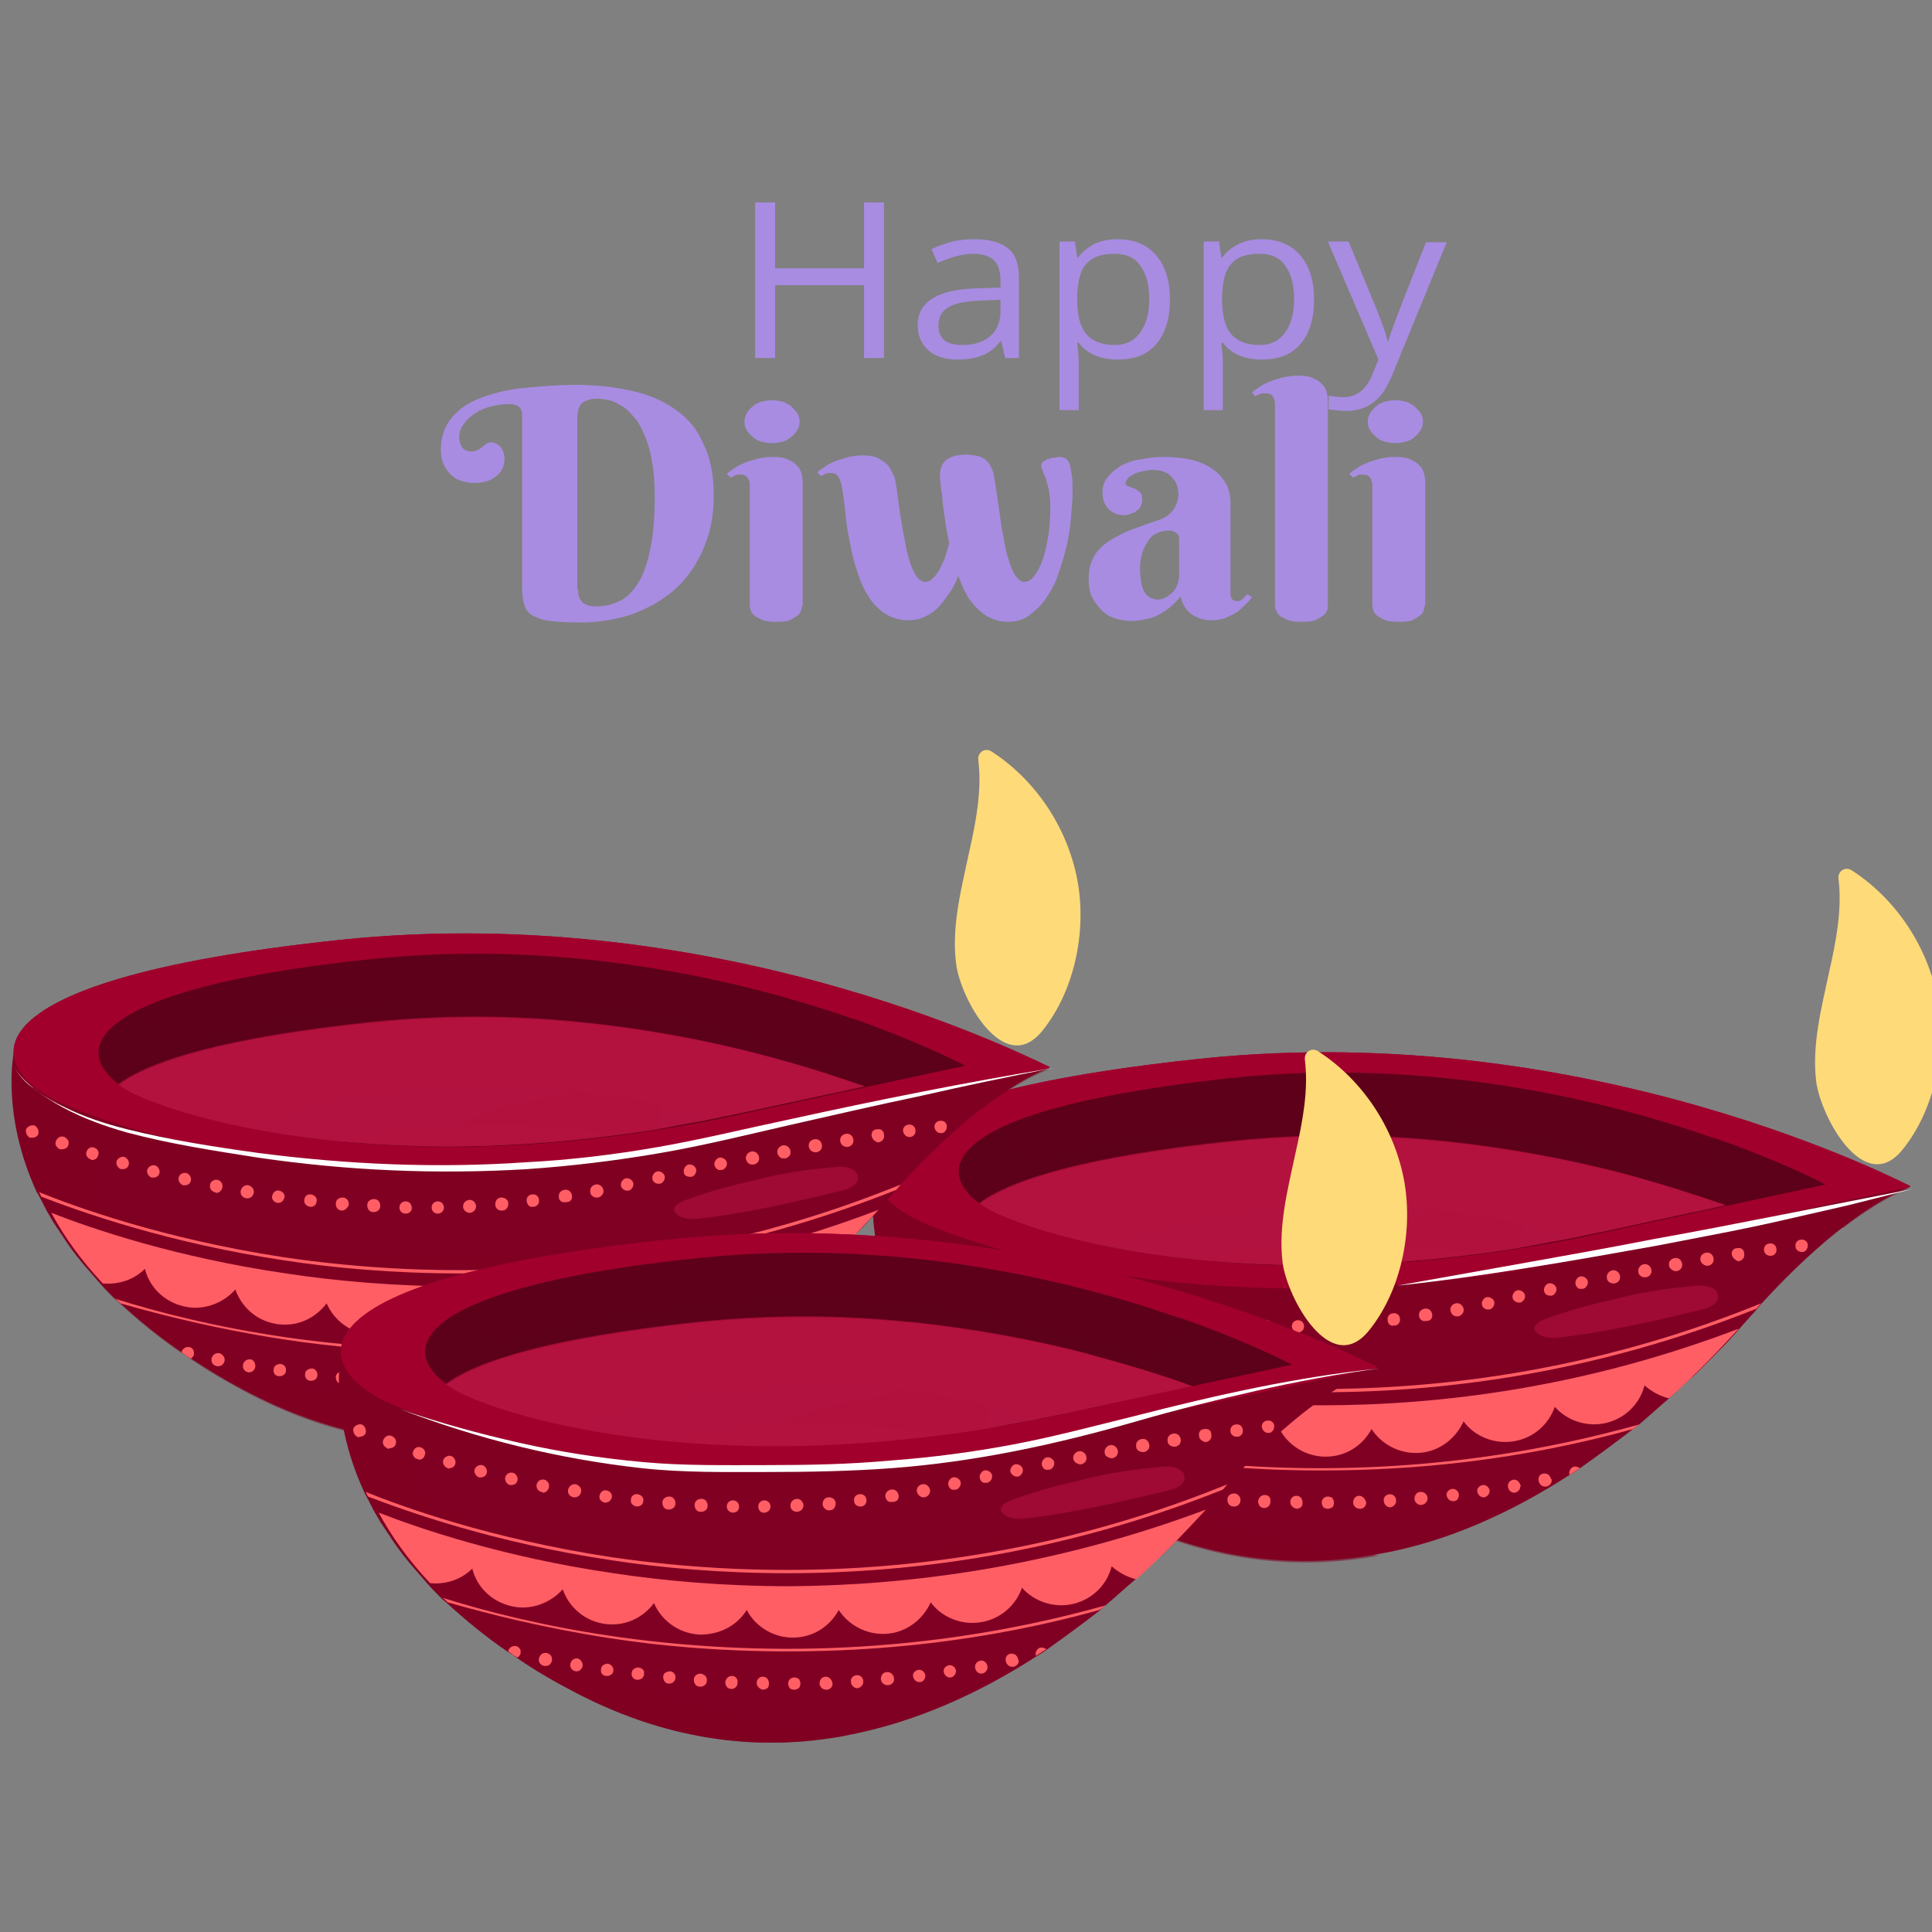 <?xml version="1.0" encoding="utf-8"?>
<!-- Generator: Adobe Illustrator 23.0.0, SVG Export Plug-In . SVG Version: 6.00 Build 0)  -->
<svg version="1.1" id="Isolation_Mode" xmlns="http://www.w3.org/2000/svg" xmlns:xlink="http://www.w3.org/1999/xlink" x="0px"
	 y="0px" viewBox="0 0 252 252" style="enable-background:new 0 0 252 252;" xml:space="preserve">
<rect x="0" y="0" width="252" height="252" fill="#808080" stroke="none"/>
<style type="text/css">
	.st0{fill:#800023;}
	.st1{opacity:0.5;fill:#800023;enable-background:new    ;}
	.st2{fill:#FF5E64;}
	.st3{opacity:0.6;fill:#B3123F;enable-background:new    ;}
	.st4{fill:#A1002D;}
	.st5{fill:#5E0019;}
	.st6{opacity:0.4;fill:#5E0019;enable-background:new    ;}
	.st7{fill:#B3123F;}
	.st8{opacity:0.4;fill:#B3123F;enable-background:new    ;}
	.st9{fill:#FEDA79;}
	.st10{fill:#FFFFFF;}
	.st11{enable-background:new    ;}
	.st12{fill:#A88CE1;}
</style>
<g>
	<g>
		<g>
			<g>
				<g>
					<g>
						<path class="st0" d="M249.2,154.8c0,0-3.1,0.9-8.6,5.1c-3,2.3-6.7,5.6-10.9,10.2c-0.2,0.2-0.4,0.5-0.6,0.7
							c-0.2,0.3-0.5,0.6-0.7,0.8c-0.5,0.6-1,1.1-1.5,1.7c-0.3,0.3-0.6,0.7-0.9,1c-0.7,0.8-1.5,1.6-2.3,2.4c-0.2,0.2-0.4,0.4-0.6,0.6
							c-0.5,0.5-1,1-1.5,1.5c-0.3,0.3-0.7,0.7-1.1,1c-0.9,0.8-1.8,1.7-2.8,2.6c-1.3,1.1-2.6,2.3-3.9,3.4c-0.3,0.2-0.5,0.4-0.8,0.6
							c-2.2,1.7-4.5,3.4-6.9,5.1c-0.4,0.3-0.9,0.6-1.4,0.9c-7.3,4.7-15.7,8.7-24.9,10.3c-10.7,2-22.5,0.9-34.9-5.5
							c-2.9-1.5-5.4-3-7.8-4.6c-0.4-0.3-0.8-0.6-1.2-0.8c-3.1-2.1-5.7-4.3-8-6.4c-0.2-0.2-0.4-0.4-0.7-0.6c-0.7-0.7-1.3-1.3-1.9-2
							c-0.7-0.8-1.4-1.6-2-2.3c-0.2-0.2-0.3-0.4-0.5-0.6c-0.9-1.1-1.7-2.2-2.4-3.3c-0.1-0.2-0.3-0.4-0.4-0.6
							c-0.1-0.2-0.3-0.4-0.4-0.6c-0.1-0.2-0.3-0.4-0.4-0.6c-0.1-0.2-0.3-0.5-0.4-0.7s-0.2-0.3-0.3-0.5c-0.4-0.7-0.7-1.4-1.1-2.1
							c-0.1-0.2-0.2-0.4-0.3-0.5c-4.7-10.2-3-18.2-3-18.2l2.4-0.1L249.2,154.8z"/>
						<path class="st1" d="M125.1,166.2c0,0-3.2,4.8,1.2,6.8c4.3,2,41.8,13,84.1,1.9c-2.5,0.8-48,15.7-70.9,11
							c-18.7-3.8,12.5,14.8,40.4,17c-10.7,2-22.5,0.9-34.9-5.5c-2.9-1.5-5.4-3-7.8-4.6c-0.4-0.3-0.8-0.6-1.2-0.8
							c-3.1-2.1-5.7-4.3-8-6.4c-0.2-0.2-0.4-0.4-0.7-0.6c-0.7-0.7-1.3-1.3-1.9-2c-0.7-0.8-1.4-1.6-2-2.3c-0.2-0.2-0.3-0.4-0.5-0.6
							c-0.9-1.1-1.7-2.2-2.4-3.3c-0.1-0.2-0.3-0.4-0.4-0.6c-0.1-0.2-0.3-0.4-0.4-0.6c-0.1-0.2-0.3-0.4-0.4-0.6
							c-0.1-0.2-0.3-0.5-0.4-0.7s-0.2-0.3-0.3-0.5c-0.4-0.7-0.7-1.4-1.1-2.1c-0.1-0.2-0.2-0.4-0.3-0.5c-4.7-10.2-3-18.2-3-18.2
							l2.4-0.1l132.5,2.1c0,0-3.1,0.9-8.6,5.1C224.4,165.7,177.4,179.7,125.1,166.2z"/>
						<g>
							<g>
								<g>
									<g>
										<path class="st2" d="M205.5,191.3c-0.1,0-0.1,0-0.2,0c-0.4,0.1-0.7,0.6-0.6,1v0.1c0.5-0.3,0.9-0.6,1.4-0.9
											C205.9,191.4,205.7,191.3,205.5,191.3z M136.9,191.2c-0.1,0-0.1,0-0.2,0c-0.4,0-0.7,0.3-0.8,0.6c0,0,0,0,0,0.1
											c0.4,0.3,0.8,0.6,1.2,0.8c0.2-0.1,0.3-0.3,0.4-0.5c0-0.1,0-0.1,0-0.2C137.6,191.6,137.3,191.3,136.9,191.2z M140.9,192
											c-0.1,0-0.1,0-0.2,0c-0.4,0-0.7,0.3-0.8,0.7c-0.1,0.5,0.2,0.9,0.7,1c0.1,0,0.1,0,0.2,0c0.4,0,0.7-0.3,0.8-0.7
											c0-0.1,0-0.1,0-0.2C141.6,192.5,141.3,192.1,140.9,192z M202.3,192.9c-0.1-0.4-0.4-0.7-0.8-0.7c-0.1,0-0.1,0-0.2,0
											c-0.5,0.1-0.7,0.5-0.6,1c0.1,0.4,0.4,0.7,0.8,0.7c0.1,0,0.1,0,0.2,0c0.4-0.1,0.7-0.4,0.7-0.8
											C202.4,193,202.4,192.9,202.3,192.9z M144.9,192.8h-0.1c-0.4,0-0.7,0.3-0.8,0.7c-0.1,0.5,0.2,0.9,0.7,1c0.1,0,0.1,0,0.1,0
											c0.4,0,0.7-0.3,0.8-0.7c0-0.1,0-0.1,0-0.1C145.6,193.2,145.3,192.8,144.9,192.8z M198.3,193.7c-0.1-0.4-0.4-0.7-0.8-0.7
											c-0.1,0-0.1,0-0.1,0c-0.5,0.1-0.8,0.5-0.7,1c0.1,0.4,0.4,0.7,0.8,0.7c0.1,0,0.1,0,0.1,0c0.4-0.1,0.7-0.4,0.7-0.8
											C198.4,193.8,198.4,193.7,198.3,193.7z M148.9,193.4h-0.1c-0.4,0-0.8,0.3-0.8,0.7c-0.1,0.5,0.2,0.9,0.7,0.9h0.1
											c0.4,0,0.8-0.3,0.8-0.7v-0.1C149.6,193.8,149.3,193.5,148.9,193.4z M194.3,194.4c-0.1-0.4-0.4-0.7-0.8-0.7h-0.1
											c-0.5,0.1-0.8,0.5-0.7,0.9s0.4,0.7,0.8,0.7h0.1C194,195.2,194.3,194.9,194.3,194.4C194.3,194.5,194.3,194.4,194.3,194.4z
											 M152.9,194h-0.1c-0.4,0-0.8,0.3-0.8,0.7c-0.1,0.5,0.3,0.9,0.7,0.9h0.1c0.4,0,0.8-0.3,0.8-0.7v-0.1
											C153.6,194.4,153.3,194,152.9,194z M190.3,194.9c-0.1-0.4-0.4-0.7-0.8-0.7h-0.1c-0.5,0.1-0.8,0.5-0.7,0.9s0.4,0.7,0.8,0.7
											h0.1C190,195.8,190.3,195.5,190.3,194.9C190.3,195,190.3,195,190.3,194.9z M157,194.4C156.9,194.4,156.9,194.4,157,194.4
											c-0.5,0-0.9,0.3-0.9,0.7c0,0.5,0.3,0.9,0.7,0.9h0.1c0.4,0,0.8-0.3,0.8-0.8v-0.1C157.7,194.8,157.4,194.4,157,194.4z
											 M186.2,195.4c0-0.4-0.4-0.8-0.8-0.8h-0.1c-0.5,0-0.8,0.4-0.8,0.9c0,0.4,0.4,0.8,0.8,0.8h0.1
											C185.9,196.2,186.2,195.9,186.2,195.4L186.2,195.4z M161,194.8L161,194.8C161,194.8,161,194.7,161,194.8
											c-0.5,0-0.9,0.3-0.9,0.8s0.3,0.9,0.8,0.9h0.1c0.4,0,0.8-0.3,0.8-0.8c0,0,0,0,0-0.1C161.8,195.2,161.4,194.8,161,194.8z
											 M181.3,194.9L181.3,194.9c-0.5,0-0.9,0.4-0.8,0.9c0,0.4,0.4,0.8,0.8,0.8l0,0c0.4,0,0.8-0.4,0.8-0.8v-0.1
											C182.1,195.3,181.8,194.9,181.3,194.9z M165,195L165,195c-0.5,0-0.8,0.3-0.9,0.8c0,0.5,0.3,0.9,0.8,0.9l0,0
											c0.4,0,0.8-0.3,0.8-0.8l0,0C165.8,195.4,165.5,195,165,195z M177.3,195.1L177.3,195.1c-0.5,0-0.8,0.4-0.8,0.9
											c0,0.2,0.1,0.4,0.3,0.6c0.1,0.1,0.4,0.2,0.6,0.2l0,0c0.5,0,0.8-0.4,0.8-0.8l0,0C178.1,195.5,177.7,195.1,177.3,195.1z
											 M169.1,195.1L169.1,195.1c-0.5,0-0.8,0.4-0.8,0.8c0,0.5,0.4,0.8,0.8,0.9l0,0c0.2,0,0.4-0.1,0.6-0.2
											c0.1-0.1,0.2-0.3,0.2-0.6l0,0C169.9,195.5,169.6,195.1,169.1,195.1z M173.8,195.4c-0.1-0.1-0.4-0.2-0.6-0.2
											c-0.5,0-0.8,0.4-0.8,0.8c0,0.2,0.1,0.4,0.2,0.6c0.1,0.1,0.4,0.2,0.6,0.2l0,0c0.2,0,0.4-0.1,0.6-0.2
											c0.1-0.1,0.2-0.4,0.2-0.6C174,195.8,173.9,195.6,173.8,195.4z"/>
									</g>
								</g>
								<g>
									<path class="st2" d="M168.5,173c0-0.5,0.4-0.8,0.8-0.8l0,0c0.5,0,0.8,0.4,0.8,0.8l0,0c0,0.5-0.4,0.8-0.8,0.8l0,0l0,0l0,0
										C168.9,173.8,168.5,173.4,168.5,173z M165.2,173.8L165.2,173.8c-0.5,0-0.8-0.4-0.8-0.8l0,0c0-0.5,0.4-0.8,0.8-0.8l0,0
										c0.5,0,0.8,0.4,0.8,0.8l0,0C166,173.4,165.6,173.8,165.2,173.8L165.2,173.8L165.2,173.8z M172.7,172.9
										c0-0.5,0.3-0.8,0.8-0.9l0,0c0.5,0,0.8,0.3,0.9,0.8l0,0c0,0.5-0.3,0.8-0.8,0.9l0,0l0,0l0,0
										C173.1,173.7,172.7,173.3,172.7,172.9z M161,173.6L161,173.6c-0.5,0-0.8-0.4-0.8-0.9l0,0c0-0.5,0.4-0.8,0.9-0.8l0,0
										c0.5,0,0.8,0.4,0.8,0.9l0,0C161.8,173.3,161.5,173.6,161,173.6L161,173.6L161,173.6z M176.8,172.6c0-0.5,0.3-0.9,0.8-0.9
										l0,0c0.5,0,0.9,0.3,0.9,0.8l0,0c0,0.5-0.3,0.9-0.8,0.9l0,0c0,0,0,0-0.1,0l0,0C177.2,173.4,176.9,173.1,176.8,172.6z
										 M156.8,173.4c-0.5,0-0.8-0.4-0.8-0.9l0,0c0-0.5,0.4-0.8,0.9-0.8l0,0c0.5,0,0.8,0.4,0.8,0.9l0,0
										C157.7,173,157.3,173.4,156.8,173.4L156.8,173.4L156.8,173.4z M181,172.2c-0.1-0.5,0.3-0.9,0.7-0.9l0,0
										c0.5-0.1,0.9,0.3,0.9,0.7l0,0c0.1,0.5-0.3,0.9-0.7,0.9l0,0h-0.1l0,0C181.4,173,181,172.7,181,172.2z M152.6,172.9
										c-0.5-0.1-0.8-0.5-0.7-0.9l0,0c0.1-0.5,0.5-0.8,0.9-0.7l0,0c0.5,0.1,0.8,0.5,0.7,0.9l0,0
										C153.5,172.6,153.1,173,152.6,172.9L152.6,172.9C152.7,173,152.7,172.9,152.6,172.9z M148.5,172.4
										c-0.5-0.1-0.8-0.5-0.7-0.9l0,0c0.1-0.5,0.5-0.8,0.9-0.7l0,0c0.5,0.1,0.8,0.5,0.7,0.9l0,0
										C149.3,172.1,149,172.4,148.5,172.4L148.5,172.4C148.6,172.4,148.5,172.4,148.5,172.4z M185.1,171.7
										c-0.1-0.5,0.2-0.9,0.7-1l0,0c0.5-0.1,0.9,0.2,1,0.7l0,0c0.1,0.5-0.2,0.9-0.7,0.9l0,0H186l0,0
										C185.5,172.4,185.2,172.1,185.1,171.7z M144.3,171.8c-0.5-0.1-0.8-0.5-0.7-1l0,0c0.1-0.4,0.5-0.8,1-0.7l0,0l0,0l0,0
										c0.4,0.1,0.8,0.5,0.7,1l0,0c-0.1,0.4-0.4,0.7-0.8,0.7l0,0C144.4,171.8,144.4,171.8,144.3,171.8z M189.2,171
										c-0.1-0.5,0.2-0.9,0.7-1l0,0c0.4-0.1,0.9,0.2,1,0.7l0,0c0.1,0.4-0.2,0.9-0.7,1l0,0c-0.1,0-0.1,0-0.2,0l0,0
										C189.6,171.7,189.3,171.4,189.2,171z M140.2,171c-0.4-0.1-0.7-0.5-0.6-1l0,0c0.1-0.4,0.5-0.7,1-0.6l0,0
										c0.4,0.1,0.7,0.5,0.6,1l0,0c-0.1,0.4-0.4,0.7-0.8,0.7l0,0C140.3,171,140.3,171,140.2,171z M193.3,170.2
										c-0.1-0.4,0.2-0.9,0.6-1l0,0l0,0l0,0c0.4-0.1,0.9,0.2,1,0.6l0,0c0.1,0.4-0.2,0.9-0.6,1l0,0c-0.1,0-0.1,0-0.2,0l0,0
										C193.7,170.8,193.4,170.6,193.3,170.2z M136.1,170.1L136.1,170.1c-0.4-0.1-0.7-0.6-0.6-1l0,0c0.1-0.4,0.5-0.7,1-0.6l0,0
										c0.4,0.1,0.7,0.6,0.6,1l0,0c-0.1,0.4-0.4,0.6-0.8,0.6l0,0C136.3,170.1,136.2,170.1,136.1,170.1z M197.3,169.3
										c-0.1-0.4,0.2-0.9,0.6-1l0,0c0.4-0.1,0.9,0.2,1,0.6l0,0c0.1,0.4-0.2,0.9-0.6,1l0,0c-0.1,0-0.1,0-0.2,0l0,0
										C197.8,169.9,197.4,169.7,197.3,169.3z M132.1,169.1c-0.4-0.1-0.7-0.6-0.6-1l0,0c0.1-0.4,0.6-0.7,1-0.6l0,0
										c0.4,0.1,0.7,0.6,0.6,1l0,0c-0.1,0.4-0.4,0.6-0.8,0.6l0,0C132.2,169.1,132.1,169.1,132.1,169.1z M201.4,168.4
										c-0.1-0.4,0.2-0.9,0.6-1l0,0c0.4-0.1,0.9,0.2,1,0.6l0,0c0.1,0.4-0.2,0.9-0.6,1l0,0c-0.1,0-0.1,0-0.2,0l0,0
										C201.8,169,201.5,168.8,201.4,168.4z M205.5,167.5c-0.1-0.4,0.2-0.9,0.6-1l0,0c0.4-0.1,0.9,0.2,1,0.6l0,0
										c0.1,0.4-0.2,0.9-0.6,1l0,0c-0.1,0-0.1,0-0.2,0l0,0C205.9,168.2,205.6,167.9,205.5,167.5z M128,168c-0.4-0.1-0.7-0.6-0.6-1
										l0,0c0.1-0.4,0.6-0.7,1-0.6l0,0l0,0l0,0c0.4,0.1,0.7,0.6,0.6,1l0,0c-0.1,0.4-0.4,0.6-0.8,0.6l0,0
										C128.2,168,128.1,168,128,168z M209.6,166.7c-0.1-0.4,0.2-0.9,0.7-1l0,0c0.4-0.1,0.9,0.2,1,0.7l0,0c0.1,0.5-0.2,0.9-0.7,1
										l0,0c-0.1,0-0.1,0-0.2,0l0,0C210,167.4,209.6,167.1,209.6,166.7z M124,166.7L124,166.7c-0.4-0.1-0.7-0.6-0.5-1l0,0
										c0.1-0.4,0.6-0.7,1-0.5l0,0l0,0l0,0c0.4,0.1,0.7,0.6,0.5,1l0,0c-0.1,0.4-0.4,0.6-0.8,0.6l0,0
										C124.2,166.8,124.1,166.8,124,166.7z M213.7,165.9c-0.1-0.4,0.2-0.9,0.7-1l0,0c0.4-0.1,0.9,0.2,1,0.7l0,0
										c0.1,0.5-0.2,0.9-0.7,1l0,0c-0.1,0-0.1,0-0.2,0l0,0C214.1,166.6,213.7,166.3,213.7,165.9z M217.7,165.1
										c-0.1-0.5,0.2-0.9,0.7-1l0,0c0.5-0.1,0.9,0.2,1,0.7l0,0c0.1,0.5-0.2,0.9-0.7,1l0,0c-0.1,0-0.1,0-0.1,0l0,0
										C218.2,165.8,217.8,165.5,217.7,165.1z M120.1,165.4c-0.4-0.2-0.7-0.6-0.5-1.1l0,0c0.2-0.4,0.6-0.7,1.1-0.5l0,0l0,0l0,0
										c0.4,0.2,0.7,0.6,0.5,1.1l0,0c-0.1,0.3-0.4,0.5-0.8,0.5l0,0C120.2,165.4,120.1,165.4,120.1,165.4z M221.8,164.4
										c-0.1-0.5,0.2-0.9,0.7-1l0,0c0.5-0.1,0.9,0.2,1,0.7l0,0c0.1,0.5-0.2,0.9-0.7,1l0,0h-0.1l0,0
										C222.3,165.1,221.9,164.8,221.8,164.4z M225.9,163.7c-0.1-0.5,0.2-0.9,0.7-0.9l0,0c0.5-0.1,0.9,0.2,0.9,0.7l0,0
										c0.1,0.5-0.2,0.9-0.7,1l0,0h-0.1l0,0C226.4,164.4,226,164.1,225.9,163.7z M116.1,163.9c-0.4-0.2-0.6-0.7-0.5-1.1l0,0
										c0.2-0.4,0.7-0.6,1.1-0.5l0,0c0.4,0.2,0.6,0.7,0.5,1.1l0,0c-0.1,0.3-0.4,0.5-0.8,0.5l0,0
										C116.3,163.9,116.2,163.9,116.1,163.9z M230.1,163.1c-0.1-0.5,0.3-0.9,0.7-0.9l0,0l0,0l0,0c0.5-0.1,0.9,0.3,0.9,0.7l0,0
										c0.1,0.5-0.3,0.9-0.7,0.9l0,0h-0.1l0,0C230.5,163.8,230.1,163.5,230.1,163.1z M234.2,162.6c-0.1-0.5,0.3-0.9,0.7-0.9l0,0
										c0.5-0.1,0.9,0.3,0.9,0.7l0,0c0,0.5-0.3,0.9-0.7,0.9l0,0H235l0,0C234.6,163.3,234.2,163,234.2,162.6z"/>
								</g>
							</g>
						</g>
						<g>
							<g>
								<path class="st2" d="M229.7,170c-0.2,0.2-0.4,0.5-0.6,0.7c-20.8,8.3-40.4,10.9-56.8,10.9c-8.7,0-16.5-0.7-23-1.7
									c-15.4-2.3-26.7-6.4-31.7-8.3c-0.1-0.2-0.2-0.4-0.3-0.6c4.7,1.9,16.2,6.1,32,8.5C168.4,182.3,197.8,183,229.7,170z"/>
							</g>
						</g>
						<g>
							<g>
								<path class="st2" d="M213.8,185.8c-0.3,0.2-0.5,0.4-0.8,0.6c-14.8,4.1-28.6,5.4-40.7,5.4c-8.7,0-16.5-0.7-23-1.7
									c-8.5-1.3-15.7-3.1-21.3-4.7c-0.2-0.2-0.4-0.4-0.7-0.6c5.7,1.8,13.2,3.7,22.1,5C165.1,192.2,188.1,193,213.8,185.8z"/>
							</g>
						</g>
						<path class="st2" d="M226.8,173.3c-2.5,2.7-5.5,5.9-9.1,9.1c-1.2-0.3-2.3-0.9-3.2-1.7c-0.6,2.4-2.5,4.3-5,4.9
							c-2.5,0.6-5.1-0.3-6.7-2.1c-0.8,2.3-2.8,4.1-5.4,4.5c-2.6,0.4-5.1-0.7-6.5-2.6c-1,2.2-3.1,3.9-5.7,4.1c-2.6,0.2-5-1.1-6.3-3.1
							c-1.2,2.2-3.4,3.6-6,3.6l0,0c-2.6,0-4.9-1.5-6-3.6c-1.3,2.1-3.7,3.3-6.3,3.2c-2.6-0.2-4.8-1.8-5.8-4.1c-1.5,2-3.9,3.1-6.5,2.7
							s-4.6-2.2-5.4-4.5c-1.6,1.8-4.2,2.8-6.7,2.2c-2.6-0.6-4.5-2.5-5.1-4.9c-1.4,1.4-3.4,2.1-5.5,1.9c-2.9-3.1-5.1-6.2-6.7-9.2
							c5.4,2.1,16.2,5.8,30.6,7.9c6.6,1,14.4,1.7,23,1.7C188.1,183.3,206.9,180.9,226.8,173.3z"/>
						<path class="st3" d="M221.4,167.7c1.1-0.1,2.6,0.2,2.7,1.3c0.1,1-1.1,1.6-2.1,1.8c-6.2,1.5-12.6,3-19,3.7
							c-2.3,0.2-4.4-1.4-1.3-2.5c3-1.1,6-1.9,9.1-2.6C214.3,168.5,217.8,168,221.4,167.7z"/>
					</g>
					<g>
						<g>
							<path class="st4" d="M249.2,154.8c0,0-41.4-22.1-92.6-16.7c-51.2,5.4-46,17.1-36,21.4c10,4.4,45.4,15.2,93.7,2.7L249.2,154.8
								z"/>
							<path class="st4" d="M156.5,138.1c-51.2,5.4-46,17.1-36,21.4c10,4.4,45.4,15.2,93.7,2.7l35-7.5
								C249.2,154.8,207.8,132.7,156.5,138.1z M213,161.9c-46.6,12-80.7,1.6-90.3-2.6c-9.6-4.2-14.7-15.4,34.7-20.7
								c49.4-5.2,89.3,16.1,89.3,16.1L213,161.9z"/>
						</g>
						<g>
							<g>
								<path class="st5" d="M238.1,154.5l-13,2.8l-16.2,3.5c-41.5,9.1-70,1.4-78.4-2.3c-1-0.4-1.9-0.9-2.7-1.5
									c-3.7-2.7-4.7-6.7,3.8-10.4c5.3-2.3,14.5-4.4,29-6c25.9-2.7,48.8,2.9,62.8,7.8C232.7,151.6,238.1,154.5,238.1,154.5z"/>
								<path class="st6" d="M238.1,154.5l-13,2.8l-16.2,3.5c-41.5,9.1-70,1.4-78.4-2.3c-1-0.4-1.9-0.9-2.7-1.5
									c-3.7-2.7-4.7-6.7,3.8-10.4c-0.8,2.7,1.8,5.7,4.9,4.7c12.6-3.8,45.3-11.2,81.3,2c1.3,0.5,2.8,0.3,3.9-0.7
									c1-0.8,1.9-2.2,1.8-4.3C232.7,151.6,238.1,154.5,238.1,154.5z"/>
							</g>
							<g>
								<path class="st7" d="M225.1,157.2l-16.2,3.5c-1.5,0.3-2.9,0.6-4.4,0.9c-2.2,0.4-4.4,0.8-6.5,1.2
									c-11.4,1.8-21.7,2.4-30.6,2.2c-8.9-0.2-16.4-1.1-22.4-2.3c-6.8-1.3-11.8-3-14.5-4.2c-1-0.4-1.9-0.9-2.7-1.5
									c4.2-3.1,13.9-6.1,32.9-8.1c9.7-1,19-0.9,27.6,0s16.5,2.4,23.4,4.2C216.7,154.4,221.3,155.9,225.1,157.2z"/>
								<path class="st3" d="M225.1,157.2l-4,0.9c-2.9-0.9-6-1.9-9.5-2.8c-6.8-1.8-14.7-3.4-23.4-4.2c-8.6-0.9-17.9-1-27.6,0
									c-16.5,1.8-26.1,4.3-31,6.9c-0.7-0.3-1.3-0.7-1.9-1.1c4.2-3.1,13.9-6.1,32.9-8.1c9.7-1,19-0.9,27.6,0s16.5,2.4,23.4,4.2
									C216.7,154.4,221.3,155.9,225.1,157.2z"/>
								<path class="st3" d="M211.6,153.1c-0.5,1-1.4,1.9-2.4,2.3c-1.8,0.8-3.7,0.8-5.6,1.1c-1.9,0.3-3.9,1.1-4.7,2.8
									c-0.5,1.1-0.5,2.3-0.8,3.5c-11.4,1.8-21.7,2.4-30.6,2.2c0.7-0.7,1.6-1.3,2.4-1.8c4.2-2.4,8.8-3.8,13.5-4.4
									c1-0.1,2.1-0.2,2.9-0.8c0.8-0.6,1.2-2,0.4-2.7c-0.5-0.4-1.2-0.4-1.8-0.5s-1.4-0.3-1.5-0.9c-0.2-0.8,0.6-1.4,1.4-1.5
									c0.8-0.1,1.6,0.1,2.3-0.2c1.7-0.6,1.7-2.1,1.1-3.3C196.9,149.7,204.7,151.3,211.6,153.1z"/>
								<path class="st3" d="M145.8,161.3c-1.5,0-3.1-0.2-4.6-0.6c-0.8-0.2-1.5-0.4-2.2-0.8c-0.7-0.3-1.5-0.8-2-1.7
									c-0.2-0.4-0.3-1-0.1-1.5s0.4-0.8,0.7-1.2c0.7-0.7,1.4-1,2.2-1.4c1.5-0.6,3-1,4.5-1.4c3-0.6,6.1-1,9.1-1.3
									c3.1-0.2,6.1-0.3,9.2-0.1c-3,0.6-6,1.1-9,1.5c-3,0.5-6,1-8.8,1.6c-1.4,0.3-2.9,0.7-4.2,1.2c-0.6,0.2-1.3,0.5-1.6,0.9
									c-0.2,0.1-0.3,0.4-0.4,0.6c-0.1,0.2-0.1,0.3,0,0.5c0.1,0.4,0.6,0.8,1.2,1.2c0.6,0.4,1.2,0.7,1.9,0.9
									C142.9,160.4,144.3,160.8,145.8,161.3z"/>
								<path class="st8" d="M204.5,161.6c-2.2,0.4-4.4,0.8-6.5,1.2c-2,0.3-4,0.6-5.9,0.8c-4.7-0.9-10.3-1.4-16.3-1.4
									c-7.4,0-14.1,0.8-19.3,2.1c-4.3-0.4-8.1-1-11.5-1.6c5.9-3.2,17.5-5.4,30.8-5.4C187.7,157.2,198.2,158.9,204.5,161.6z"/>
							</g>
						</g>
					</g>
				</g>
				<g>
					<path class="st9" d="M236.9,141.1c-0.6-4.8,0.7-9.7,1.7-14.4c0.9-4,1.7-8.1,1.2-12.1c-0.1-1,0.9-1.6,1.7-1.1
						c5.9,3.8,10.1,10.2,11.3,17.2c1.1,6.5-0.5,14.1-4.6,19.2C243.2,156.2,237.5,145.7,236.9,141.1z"/>
					<path class="st9" d="M246.9,147.7c0.1-0.1,0.2-0.3,0.2-0.4c2.5-7.7,2.1-16.3-1-23.8c-0.2-0.5-0.6-1.1-1.1-1.1
						c-0.8-0.1-1.2,1.1-1.1,1.9c0,2.2,0.3,4.5-0.3,6.6c-0.4,1.4-1.2,2.7-2.3,3.5c-1.3,0.9-2.2,2.3-2.1,3.9c0.5,6.1,3.2,9.4,4.7,10.9
						c0.6,0.5,1.5,0.6,2,0l0,0L246.9,147.7z"/>
					<path class="st9" d="M244.6,117.2c4.5,4.3,13.6,15.4,4.1,27.6c-0.3,0.4-1.1,0.2-1-0.4c0.4-3.2-0.4-6.6-1.8-9.6
						c-0.2,1.4-0.5,2.9-1.8,3.8c-0.6,0.4-1.4,0.5-2,0.1c-1-0.6-0.9-1.7-0.8-2.6c0.3-3.4,0.7-6.8,1-10.3c0.6,1.4,2.9,1.4,3.5,0
						c0.3-0.7,0.1-1.6-0.1-2.3c-0.5-1.8-1.1-3.8-1.9-5.7C243.4,117.3,244.1,116.8,244.6,117.2z"/>
					<g>
						<path class="st9" d="M241.6,120.3c0.3,2.6,0,5.2-0.4,7.7c-0.2,1.3-0.6,2.5-1,3.7s-0.9,2.4-1.5,3.6c-0.1,0.2-0.4,0.3-0.7,0.2
							c-0.2-0.1-0.3-0.3-0.3-0.6l0,0l0.8-3.7c0.3-1.2,0.5-2.4,0.7-3.6c0.5-2.4,0.9-4.9,1.3-7.4l0,0c0.1-0.3,0.3-0.5,0.6-0.4
							C241.4,119.9,241.6,120,241.6,120.3z"/>
					</g>
				</g>
			</g>
			<path class="st10" d="M182.2,167.7l16.8-3c5.6-1,11.2-2,16.8-3.1c5.6-1,11.2-2.1,16.8-3.2l16.8-3.3c-2.8,0.7-5.5,1.4-8.3,2.1
				l-8.3,1.9c-5.6,1.3-11.2,2.3-16.8,3.4c-5.6,1-11.2,2-16.9,2.9C193.5,166.3,187.9,167.1,182.2,167.7z"/>
		</g>
		<g>
			<g>
				<g>
					<g>
						<path class="st0" d="M136.9,139.3c0,0-3.1,0.9-8.6,5.1c-3,2.3-6.7,5.6-10.9,10.2c-0.2,0.2-0.4,0.5-0.6,0.7
							c-0.2,0.3-0.5,0.6-0.7,0.8c-0.5,0.6-1,1.1-1.5,1.7c-0.3,0.3-0.6,0.7-0.9,1c-0.7,0.8-1.5,1.6-2.3,2.4c-0.2,0.2-0.4,0.4-0.6,0.6
							c-0.5,0.5-1,1-1.5,1.5c-0.3,0.3-0.7,0.7-1.1,1c-0.9,0.8-1.8,1.7-2.8,2.6c-1.3,1.1-2.6,2.3-3.9,3.4c-0.3,0.2-0.5,0.4-0.8,0.6
							c-2.2,1.7-4.5,3.4-6.9,5.1c-0.5,0.3-0.9,0.6-1.4,0.9c-7.3,4.7-15.7,8.7-24.9,10.3c-10.7,2-22.5,0.9-34.9-5.5
							c-2.9-1.5-5.4-3-7.8-4.6c-0.4-0.3-0.8-0.6-1.2-0.8c-3.1-2.1-5.7-4.3-8-6.4c-0.2-0.2-0.4-0.4-0.7-0.6c-0.7-0.7-1.3-1.3-1.9-2
							c-0.7-0.8-1.4-1.6-2-2.3c-0.2-0.2-0.3-0.4-0.5-0.6c-0.9-1.1-1.7-2.2-2.4-3.3c-0.1-0.2-0.3-0.4-0.4-0.6
							c-0.1-0.2-0.3-0.4-0.4-0.6c-0.1-0.2-0.3-0.4-0.4-0.6c-0.1-0.2-0.3-0.5-0.4-0.7s-0.2-0.3-0.3-0.5c-0.4-0.7-0.7-1.4-1.1-2.1
							c-0.1-0.2-0.2-0.4-0.3-0.5c-4.7-10.2-3-18.2-3-18.2l2.4-0.1L136.9,139.3z"/>
						<path class="st1" d="M12.8,150.7c0,0-3.2,4.8,1.2,6.8c4.3,2,41.8,13,84.1,1.9c-2.5,0.8-48,15.7-70.9,11
							c-18.7-3.8,12.5,14.8,40.4,17c-10.7,2-22.5,0.9-34.9-5.5c-2.9-1.5-5.4-3-7.8-4.6c-0.4-0.3-0.8-0.6-1.2-0.8
							c-3.1-2.1-5.7-4.3-8-6.4c-0.2-0.2-0.4-0.4-0.7-0.6c-0.7-0.7-1.3-1.3-1.9-2c-0.7-0.8-1.4-1.6-2-2.3c-0.2-0.2-0.3-0.4-0.5-0.6
							c-0.9-1.1-1.7-2.2-2.4-3.3c-0.1-0.2-0.3-0.4-0.4-0.6c-0.1-0.2-0.3-0.4-0.4-0.6c-0.1-0.2-0.3-0.4-0.4-0.6
							c-0.1-0.2-0.3-0.5-0.4-0.7s-0.2-0.3-0.3-0.5c-0.4-0.7-0.7-1.4-1.1-2.1c-0.1-0.2-0.2-0.4-0.3-0.5c-4.7-10.2-3-18.2-3-18.2
							l2.4-0.1l132.5,2.1c0,0-3.1,0.9-8.6,5.1C112.2,150.2,65.2,164.2,12.8,150.7z"/>
						<g>
							<g>
								<g>
									<g>
										<path class="st2" d="M93.3,175.8c-0.1,0-0.1,0-0.2,0c-0.4,0.1-0.7,0.6-0.6,1v0.1c0.5-0.3,0.9-0.6,1.4-0.9
											C93.7,175.9,93.5,175.8,93.3,175.8z M24.7,175.7c-0.1,0-0.1,0-0.2,0c-0.4,0-0.7,0.3-0.8,0.6c0,0,0,0,0,0.1
											c0.4,0.3,0.8,0.6,1.2,0.8c0.2-0.1,0.3-0.3,0.4-0.5c0-0.1,0-0.1,0-0.2C25.3,176.1,25.1,175.8,24.7,175.7z M28.6,176.5
											c-0.1,0-0.1,0-0.2,0c-0.4,0-0.7,0.3-0.8,0.7c-0.1,0.5,0.2,0.9,0.7,1c0.1,0,0.1,0,0.2,0c0.4,0,0.7-0.3,0.8-0.7
											c0-0.1,0-0.1,0-0.2C29.3,177,29,176.6,28.6,176.5z M90.1,177.4c-0.1-0.4-0.4-0.7-0.8-0.7c-0.1,0-0.1,0-0.2,0
											c-0.5,0.1-0.7,0.5-0.6,1c0.1,0.4,0.4,0.7,0.8,0.7c0.1,0,0.1,0,0.2,0c0.4-0.1,0.7-0.4,0.7-0.8
											C90.1,177.5,90.1,177.4,90.1,177.4z M32.6,177.3L32.6,177.3c-0.5,0-0.8,0.3-0.9,0.7c-0.1,0.5,0.2,0.9,0.7,1h0.1
											c0.4,0,0.7-0.3,0.8-0.7c0-0.1,0-0.1,0-0.1C33.3,177.7,33,177.3,32.6,177.3z M86.1,178.2c-0.1-0.4-0.4-0.7-0.8-0.7
											c-0.1,0-0.1,0-0.1,0c-0.5,0.1-0.8,0.5-0.7,1c0.1,0.4,0.4,0.7,0.8,0.7c0.1,0,0.1,0,0.1,0c0.4-0.1,0.7-0.4,0.7-0.8
											C86.1,178.3,86.1,178.2,86.1,178.2z M36.6,177.9L36.6,177.9c-0.5,0-0.9,0.3-0.9,0.7c-0.1,0.5,0.2,0.9,0.7,0.9h0.1
											c0.4,0,0.8-0.3,0.8-0.7v-0.1C37.3,178.3,37.1,178,36.6,177.9z M82.1,178.9c-0.1-0.4-0.4-0.7-0.8-0.7h-0.1
											c-0.5,0.1-0.8,0.5-0.7,0.9c0.1,0.4,0.4,0.7,0.8,0.7h0.1C81.8,179.7,82.1,179.4,82.1,178.9C82.1,179,82.1,178.9,82.1,178.9
											z M40.7,178.5L40.7,178.5c-0.5,0-0.9,0.3-0.9,0.7c-0.1,0.5,0.3,0.9,0.7,0.9h0.1c0.4,0,0.8-0.3,0.8-0.7v-0.1
											C41.4,178.9,41.1,178.5,40.7,178.5z M78,179.4c-0.1-0.4-0.4-0.7-0.8-0.7h-0.1c-0.5,0.1-0.8,0.5-0.7,0.9
											c0.1,0.4,0.4,0.7,0.8,0.7h0.1C77.7,180.3,78,180,78,179.4C78,179.5,78,179.5,78,179.4z M44.7,178.9
											C44.7,178.9,44.6,178.9,44.7,178.9c-0.5,0-0.9,0.3-0.9,0.7c0,0.5,0.3,0.9,0.7,0.9h0.1c0.4,0,0.8-0.3,0.8-0.8v-0.1
											C45.5,179.3,45.1,178.9,44.7,178.9z M74,179.9c0-0.4-0.4-0.8-0.8-0.8h-0.1c-0.5,0-0.8,0.4-0.8,0.9c0,0.4,0.4,0.8,0.8,0.8
											h0.1C73.7,180.7,74,180.4,74,179.9L74,179.9z M48.7,179.3L48.7,179.3C48.7,179.3,48.7,179.2,48.7,179.3
											c-0.5,0-0.9,0.3-0.9,0.8s0.3,0.9,0.8,0.9h0.1c0.4,0,0.8-0.3,0.8-0.8c0,0,0,0,0-0.1C49.5,179.7,49.2,179.3,48.7,179.3z
											 M69.1,179.4L69.1,179.4c-0.5,0-0.9,0.4-0.8,0.9c0,0.4,0.4,0.8,0.8,0.8l0,0c0.4,0,0.8-0.4,0.8-0.8v-0.1
											C69.9,179.8,69.5,179.4,69.1,179.4z M52.8,179.5L52.8,179.5c-0.5,0-0.8,0.3-0.9,0.8c0,0.5,0.3,0.9,0.8,0.9l0,0
											c0.4,0,0.8-0.3,0.8-0.8l0,0C53.6,179.9,53.2,179.5,52.8,179.5z M65,179.6L65,179.6c-0.5,0-0.8,0.4-0.8,0.9
											c0,0.2,0.1,0.4,0.3,0.6c0.1,0.1,0.4,0.2,0.6,0.2l0,0c0.5,0,0.8-0.4,0.8-0.8l0,0C65.8,180,65.5,179.6,65,179.6z
											 M56.9,179.6L56.9,179.6c-0.5,0-0.8,0.4-0.8,0.8c0,0.5,0.4,0.8,0.8,0.9l0,0c0.2,0,0.4-0.1,0.6-0.2
											c0.1-0.1,0.2-0.3,0.2-0.6l0,0C57.7,180,57.3,179.6,56.9,179.6z M61.5,179.9c-0.1-0.1-0.4-0.2-0.6-0.2
											c-0.5,0-0.8,0.4-0.8,0.8c0,0.2,0.1,0.4,0.2,0.6c0.1,0.1,0.4,0.2,0.6,0.2l0,0c0.2,0,0.4-0.1,0.6-0.2
											c0.1-0.1,0.2-0.4,0.2-0.6C61.8,180.3,61.7,180.1,61.5,179.9z"/>
									</g>
								</g>
								<g>
									<path class="st2" d="M56.3,157.5c0-0.5,0.4-0.8,0.8-0.8l0,0c0.5,0,0.8,0.4,0.8,0.8l0,0c0,0.5-0.4,0.8-0.8,0.8l0,0l0,0l0,0
										C56.6,158.3,56.3,157.9,56.3,157.5z M52.9,158.3L52.9,158.3c-0.5,0-0.8-0.4-0.8-0.8l0,0c0-0.5,0.4-0.8,0.8-0.8l0,0
										c0.5,0,0.8,0.4,0.8,0.8l0,0C53.8,157.9,53.4,158.3,52.9,158.3L52.9,158.3L52.9,158.3z M60.4,157.4c0-0.5,0.3-0.8,0.8-0.9
										l0,0c0.5,0,0.8,0.3,0.9,0.8l0,0c0,0.5-0.3,0.8-0.8,0.9l0,0l0,0l0,0C60.8,158.2,60.4,157.8,60.4,157.4z M48.7,158.1
										L48.7,158.1c-0.5,0-0.8-0.4-0.8-0.9l0,0c0-0.5,0.4-0.8,0.9-0.8l0,0c0.5,0,0.8,0.4,0.8,0.9l0,0
										C49.6,157.8,49.2,158.1,48.7,158.1L48.7,158.1C48.8,158.1,48.7,158.1,48.7,158.1z M64.6,157.1c0-0.5,0.3-0.9,0.8-0.9l0,0
										c0.5,0,0.9,0.3,0.9,0.8l0,0c0,0.5-0.3,0.9-0.8,0.9l0,0c0,0,0,0-0.1,0l0,0C65,157.9,64.6,157.6,64.6,157.1z M44.6,157.9
										c-0.5,0-0.8-0.4-0.8-0.9l0,0c0-0.5,0.4-0.8,0.9-0.8l0,0c0.5,0,0.8,0.4,0.8,0.9l0,0C45.4,157.5,45,157.9,44.6,157.9
										L44.6,157.9L44.6,157.9z M68.7,156.7c-0.1-0.5,0.3-0.9,0.7-0.9l0,0c0.5-0.1,0.9,0.3,0.9,0.7l0,0c0.1,0.5-0.3,0.9-0.7,0.9
										l0,0h-0.1l0,0C69.1,157.5,68.8,157.2,68.7,156.7z M40.4,157.4c-0.5-0.1-0.8-0.5-0.7-0.9l0,0c0-0.5,0.5-0.8,0.9-0.7l0,0
										c0.5,0.1,0.8,0.5,0.7,0.9l0,0C41.3,157.1,40.9,157.5,40.4,157.4L40.4,157.4C40.4,157.5,40.4,157.4,40.4,157.4z M36.2,156.9
										c-0.5-0.1-0.8-0.5-0.7-0.9l0,0c0.1-0.5,0.5-0.8,0.9-0.7l0,0c0.5,0.1,0.8,0.5,0.7,0.9l0,0c-0.1,0.4-0.4,0.7-0.8,0.7l0,0
										C36.3,156.9,36.3,156.9,36.2,156.9z M72.9,156.2c-0.1-0.5,0.2-0.9,0.7-1l0,0c0.5-0.1,0.9,0.2,1,0.7l0,0
										c0.1,0.5-0.2,0.9-0.7,0.9l0,0h-0.1l0,0C73.3,156.9,72.9,156.6,72.9,156.2z M32.1,156.3c-0.5-0.1-0.8-0.5-0.7-1l0,0
										c0.1-0.4,0.5-0.8,1-0.7l0,0l0,0l0,0c0.4,0.1,0.8,0.5,0.7,1l0,0c-0.1,0.4-0.4,0.7-0.8,0.7l0,0
										C32.2,156.3,32.1,156.3,32.1,156.3z M77,155.5c-0.1-0.5,0.2-0.9,0.7-1l0,0c0.4-0.1,0.9,0.2,1,0.7l0,0
										c0.1,0.4-0.2,0.9-0.7,1l0,0c-0.1,0-0.1,0-0.2,0l0,0C77.4,156.2,77,155.9,77,155.5z M28,155.5c-0.4-0.1-0.7-0.5-0.6-1l0,0
										c0.1-0.4,0.5-0.7,1-0.6l0,0c0.4,0.1,0.7,0.5,0.6,1l0,0c-0.1,0.4-0.4,0.7-0.8,0.7l0,0C28.1,155.5,28,155.5,28,155.5z
										 M81,154.7c-0.1-0.4,0.2-0.9,0.6-1l0,0l0,0l0,0c0.4-0.1,0.9,0.2,1,0.6l0,0c0.1,0.4-0.2,0.9-0.6,1l0,0c-0.1,0-0.1,0-0.2,0
										l0,0C81.5,155.3,81.1,155.1,81,154.7z M23.9,154.6L23.9,154.6c-0.4-0.1-0.7-0.6-0.6-1l0,0c0.1-0.4,0.5-0.7,1-0.6l0,0
										c0.4,0.1,0.7,0.6,0.6,1l0,0c-0.1,0.4-0.4,0.6-0.8,0.6l0,0C24,154.6,23.9,154.6,23.9,154.6z M85.1,153.8
										c-0.1-0.4,0.2-0.9,0.6-1l0,0c0.4-0.1,0.9,0.2,1,0.6l0,0c0.1,0.4-0.2,0.9-0.6,1l0,0c-0.1,0-0.1,0-0.2,0l0,0
										C85.5,154.4,85.2,154.2,85.1,153.8z M19.8,153.6c-0.4-0.1-0.7-0.6-0.6-1l0,0c0.1-0.4,0.6-0.7,1-0.6l0,0
										c0.4,0.1,0.7,0.6,0.6,1l0,0c-0.1,0.4-0.4,0.6-0.8,0.6l0,0C20,153.6,19.9,153.6,19.8,153.6z M89.2,152.9
										c-0.1-0.4,0.2-0.9,0.6-1l0,0c0.4-0.1,0.9,0.2,1,0.6l0,0c0.1,0.4-0.2,0.9-0.6,1l0,0c-0.1,0-0.1,0-0.2,0l0,0
										C89.6,153.5,89.2,153.3,89.2,152.9z M93.2,152c-0.1-0.4,0.2-0.9,0.6-1l0,0c0.4-0.1,0.9,0.2,1,0.6l0,0
										c0.1,0.4-0.2,0.9-0.6,1l0,0c-0.1,0-0.1,0-0.2,0l0,0C93.7,152.7,93.3,152.4,93.2,152z M15.8,152.5c-0.4-0.1-0.7-0.6-0.6-1
										l0,0c0.1-0.4,0.6-0.7,1-0.6l0,0l0,0l0,0c0.4,0.1,0.7,0.6,0.6,1l0,0c-0.1,0.4-0.4,0.6-0.8,0.6l0,0
										C15.9,152.5,15.9,152.5,15.8,152.5z M97.3,151.2c-0.1-0.4,0.2-0.9,0.7-1l0,0c0.4-0.1,0.9,0.2,1,0.7l0,0
										c0.1,0.5-0.2,0.9-0.7,1l0,0c-0.1,0-0.1,0-0.2,0l0,0C97.7,151.9,97.4,151.6,97.3,151.2z M11.8,151.2L11.8,151.2
										c-0.4-0.1-0.7-0.6-0.5-1l0,0c0.1-0.4,0.6-0.7,1-0.5l0,0l0,0l0,0c0.4,0.1,0.7,0.6,0.5,1l0,0c-0.1,0.4-0.4,0.6-0.8,0.6l0,0
										C11.9,151.3,11.9,151.3,11.8,151.2z M101.4,150.4c-0.1-0.4,0.2-0.9,0.7-1l0,0c0.4-0.1,0.9,0.2,1,0.7l0,0
										c0.1,0.5-0.2,0.9-0.7,1l0,0c0,0-0.1,0-0.2,0l0,0C101.8,151.1,101.5,150.8,101.4,150.4z M105.5,149.6
										c-0.1-0.5,0.2-0.9,0.7-1l0,0c0.5-0.1,0.9,0.2,1,0.7l0,0c0.1,0.5-0.2,0.9-0.7,1l0,0h-0.1l0,0
										C105.9,150.3,105.6,150,105.5,149.6z M7.8,149.9c-0.4-0.2-0.7-0.6-0.5-1.1l0,0c0.2-0.4,0.6-0.7,1.1-0.5l0,0l0,0l0,0
										c0.4,0.2,0.7,0.6,0.5,1.1l0,0c-0.1,0.3-0.4,0.5-0.8,0.5l0,0C8,149.9,7.9,149.9,7.8,149.9z M109.6,148.9
										c-0.1-0.5,0.2-0.9,0.7-1l0,0c0.5-0.1,0.9,0.2,1,0.7l0,0c0.1,0.5-0.2,0.9-0.7,1l0,0h-0.1l0,0
										C110,149.6,109.7,149.3,109.6,148.9z M113.7,148.2c-0.1-0.5,0.2-0.9,0.7-0.9l0,0c0.5-0.1,0.9,0.2,0.9,0.7l0,0
										c0.1,0.5-0.2,0.9-0.7,1l0,0h-0.1l0,0C114.1,148.9,113.8,148.6,113.7,148.2z M3.9,148.4c-0.4-0.2-0.6-0.7-0.5-1.1l0,0
										c0.2-0.4,0.7-0.6,1.1-0.5l0,0c0.4,0.2,0.6,0.7,0.5,1.1l0,0c-0.1,0.3-0.4,0.5-0.8,0.5l0,0C4.1,148.4,4,148.4,3.9,148.4z
										 M117.8,147.6c-0.1-0.5,0.3-0.9,0.7-0.9l0,0l0,0l0,0c0.5-0.1,0.9,0.3,0.9,0.7l0,0c0.1,0.5-0.3,0.9-0.7,0.9l0,0h-0.1l0,0
										C118.2,148.3,117.9,148,117.8,147.6z M121.9,147.1c-0.1-0.5,0.3-0.9,0.7-0.9l0,0c0.5-0.1,0.9,0.3,0.9,0.7l0,0
										c0,0.5-0.3,0.9-0.7,0.9l0,0h-0.1l0,0C122.3,147.8,122,147.5,121.9,147.1z"/>
								</g>
							</g>
						</g>
						<g>
							<g>
								<path class="st2" d="M117.5,154.5c-0.2,0.2-0.4,0.5-0.6,0.7c-20.8,8.3-40.4,10.9-56.8,10.9c-8.7,0-16.5-0.7-23-1.7
									c-15.4-2.3-26.7-6.4-31.7-8.3c-0.1-0.2-0.2-0.4-0.3-0.6c4.7,1.9,16.2,6.1,32,8.5C56.1,166.8,85.5,167.5,117.5,154.5z"/>
							</g>
						</g>
						<g>
							<g>
								<path class="st2" d="M101.5,170.3c-0.3,0.2-0.5,0.4-0.8,0.6C86,175,72.1,176.4,60,176.4c-8.7,0-16.5-0.7-23-1.7
									c-8.5-1.3-15.7-3.1-21.3-4.7c-0.2-0.2-0.4-0.4-0.7-0.6c5.7,1.8,13.2,3.7,22.1,5C52.9,176.7,75.9,177.5,101.5,170.3z"/>
							</g>
						</g>
						<path class="st2" d="M114.6,157.8c-2.5,2.7-5.5,5.9-9.1,9.1c-1.2-0.3-2.3-0.9-3.2-1.7c-0.6,2.4-2.5,4.3-5,4.9
							c-2.5,0.6-5.1-0.3-6.7-2.1c-0.8,2.3-2.8,4.1-5.4,4.5s-5.1-0.7-6.5-2.6c-1,2.2-3.1,3.9-5.7,4.1c-2.6,0.2-5-1.1-6.3-3.1
							c-1.2,2.2-3.4,3.6-6,3.6l0,0c-2.6,0-4.9-1.5-6-3.6c-1.3,2.1-3.7,3.3-6.3,3.2c-2.6-0.2-4.8-1.8-5.8-4.1c-1.5,2-3.9,3.1-6.5,2.7
							s-4.6-2.2-5.4-4.5c-1.6,1.8-4.2,2.8-6.7,2.2c-2.6-0.6-4.5-2.5-5.1-4.9c-1.4,1.4-3.4,2.1-5.5,1.9c-2.9-3.1-5.1-6.2-6.7-9.2
							c5.4,2.1,16.2,5.8,30.6,7.9c6.6,1,14.4,1.7,23,1.7C75.8,167.8,94.7,165.4,114.6,157.8z"/>
						<path class="st3" d="M109.2,152.2c1.1-0.1,2.6,0.2,2.7,1.3c0.1,1-1.1,1.6-2.1,1.8c-6.2,1.5-12.6,3-19,3.7
							c-2.3,0.2-4.4-1.4-1.3-2.5c3-1.1,6-1.9,9.1-2.6C102,153,105.6,152.5,109.2,152.2z"/>
					</g>
					<g>
						<g>
							<path class="st4" d="M136.9,139.3c0,0-41.4-22.1-92.6-16.7c-51.2,5.4-46,17.1-36,21.4c10,4.4,45.4,15.2,93.7,2.7L136.9,139.3
								z"/>
							<path class="st4" d="M44.3,122.6c-51.2,5.4-46,17.1-36,21.4c10,4.4,45.4,15.2,93.7,2.7l35-7.5
								C136.9,139.3,95.5,117.2,44.3,122.6z M100.8,146.4c-46.6,12-80.7,1.6-90.3-2.6c-9.6-4.2-14.6-15.4,34.7-20.7
								c49.4-5.2,89.3,16,89.3,16L100.8,146.4z"/>
						</g>
						<g>
							<g>
								<path class="st5" d="M125.9,139l-13,2.8l-16.2,3.5c-41.5,9.1-70,1.4-78.4-2.3c-1-0.4-1.9-0.9-2.7-1.5
									c-3.7-2.7-4.7-6.7,3.8-10.4c5.3-2.3,14.5-4.5,29-6c25.9-2.7,48.8,2.9,62.9,7.8C120.4,136.1,125.9,139,125.9,139z"/>
								<path class="st6" d="M125.9,139l-13,2.8l-16.2,3.5c-41.5,9.1-70,1.4-78.4-2.3c-1-0.4-1.9-0.9-2.7-1.5
									c-3.7-2.7-4.7-6.7,3.8-10.4c-0.8,2.7,1.8,5.7,4.9,4.7c12.6-3.8,45.3-11.2,81.3,2c1.3,0.5,2.8,0.3,3.9-0.7
									c1-0.8,1.8-2.2,1.8-4.3C120.4,136.1,125.9,139,125.9,139z"/>
							</g>
							<g>
								<path class="st7" d="M112.8,141.7l-16.2,3.5c-1.5,0.3-2.9,0.6-4.4,0.9c-2.2,0.4-4.4,0.8-6.5,1.2
									c-11.4,1.8-21.7,2.4-30.6,2.2c-8.8-0.2-16.4-1.1-22.4-2.3c-6.8-1.3-11.8-3-14.5-4.2c-1-0.4-1.9-0.9-2.7-1.5
									c4.2-3.1,13.9-6.1,32.8-8.1c9.7-1,19-0.9,27.6,0s16.5,2.4,23.4,4.2C104.5,138.9,109,140.4,112.8,141.7z"/>
								<path class="st3" d="M112.8,141.7l-4,0.9c-2.9-0.9-6.1-1.9-9.5-2.8c-6.8-1.8-14.7-3.4-23.4-4.2c-8.6-0.9-17.9-1-27.6,0
									c-16.5,1.8-26,4.3-31,6.9c-0.7-0.3-1.3-0.7-1.9-1.1c4.2-3.1,13.9-6.1,32.8-8.1c9.7-1,19-0.9,27.6,0s16.5,2.4,23.4,4.2
									C104.5,138.9,109,140.4,112.8,141.7z"/>
								<path class="st3" d="M99.3,137.6c-0.5,1-1.4,1.9-2.4,2.3c-1.8,0.8-3.7,0.8-5.6,1.1s-3.9,1.1-4.7,2.8
									c-0.5,1.1-0.5,2.3-0.8,3.5c-11.4,1.8-21.7,2.4-30.6,2.2c0.7-0.7,1.6-1.3,2.5-1.8c4.1-2.4,8.8-3.8,13.5-4.4
									c1-0.1,2.1-0.2,2.9-0.8s1.2-2,0.4-2.7c-0.5-0.4-1.2-0.4-1.8-0.5c-0.6-0.1-1.3-0.3-1.5-0.9c-0.2-0.8,0.7-1.4,1.4-1.5
									c0.8-0.1,1.6,0.1,2.3-0.2c1.7-0.6,1.7-2.1,1.1-3.3C84.6,134.2,92.5,135.8,99.3,137.6z"/>
								<path class="st3" d="M33.5,145.8c-1.5,0-3.1-0.2-4.6-0.6c-0.8-0.2-1.5-0.4-2.2-0.8c-0.7-0.3-1.5-0.8-2-1.7
									c-0.2-0.4-0.3-1-0.1-1.5c0.2-0.5,0.4-0.8,0.7-1.2c0.7-0.7,1.4-1,2.2-1.4c1.5-0.6,3-1,4.5-1.4c3-0.6,6.1-1,9.1-1.3
									c3.1-0.2,6.1-0.3,9.2-0.1c-3,0.6-6,1.1-9,1.5c-3,0.5-6,1-8.8,1.6c-1.4,0.3-2.9,0.7-4.2,1.2c-0.6,0.2-1.3,0.5-1.6,0.9
									c-0.2,0.1-0.3,0.4-0.4,0.6c-0.1,0.2-0.1,0.3,0,0.5c0.1,0.4,0.6,0.8,1.2,1.2s1.2,0.7,1.9,0.9
									C30.6,144.9,32.1,145.3,33.5,145.8z"/>
								<path class="st8" d="M92.3,146.1c-2.2,0.4-4.4,0.8-6.5,1.2c-2,0.3-4,0.6-5.9,0.8c-4.7-0.9-10.3-1.4-16.3-1.4
									c-7.4,0-14.1,0.8-19.3,2.1c-4.3-0.4-8.1-1-11.5-1.6c5.9-3.2,17.5-5.4,30.8-5.4C75.5,141.7,86,143.4,92.3,146.1z"/>
							</g>
						</g>
					</g>
				</g>
				<g>
					<path class="st9" d="M124.7,125.6c-0.6-4.8,0.7-9.7,1.7-14.4c0.9-4,1.7-8.1,1.2-12.1c-0.1-1,0.9-1.6,1.7-1.1
						c5.9,3.8,10.1,10.2,11.3,17.2c1.1,6.5-0.5,14.1-4.6,19.2C131,140.7,125.2,130.2,124.7,125.6z"/>
					<path class="st9" d="M134.6,132.2c0.1-0.1,0.2-0.3,0.2-0.4c2.5-7.7,2.1-16.3-1-23.8c-0.2-0.5-0.6-1.1-1.1-1.1
						c-0.8-0.1-1.2,1.1-1.1,1.9c0,2.2,0.3,4.5-0.3,6.6c-0.4,1.4-1.2,2.7-2.3,3.5c-1.3,0.9-2.2,2.3-2.1,3.9c0.5,6.1,3.2,9.4,4.7,10.9
						c0.6,0.5,1.5,0.6,2,0l0,0L134.6,132.2z"/>
					<path class="st9" d="M132.3,101.7c4.5,4.3,13.6,15.4,4.1,27.6c-0.3,0.4-1.1,0.2-1-0.4c0.4-3.2-0.4-6.6-1.8-9.6
						c-0.2,1.4-0.5,2.9-1.8,3.8c-0.6,0.4-1.4,0.5-2,0.1c-1-0.6-0.9-1.7-0.8-2.6c0.3-3.4,0.7-6.8,1-10.3c0.6,1.4,2.9,1.4,3.5,0
						c0.3-0.7,0.1-1.6-0.1-2.3c-0.5-1.8-1.1-3.8-1.9-5.7C131.2,101.8,131.9,101.3,132.3,101.7z"/>
					<g>
						<path class="st9" d="M129.3,104.8c0.3,2.6,0,5.2-0.4,7.7c-0.2,1.3-0.6,2.5-1,3.7c-0.4,1.2-0.9,2.4-1.5,3.6
							c-0.1,0.2-0.4,0.3-0.7,0.2c-0.2-0.1-0.3-0.3-0.3-0.6l0,0l0.8-3.7c0.3-1.2,0.5-2.4,0.7-3.6c0.5-2.4,0.9-4.9,1.3-7.4l0,0
							c0.1-0.3,0.3-0.5,0.6-0.4C129.1,104.4,129.3,104.5,129.3,104.8z"/>
					</g>
				</g>
			</g>
			<path class="st10" d="M1.8,139c0.6,1.3,1.8,2.3,2.9,3.2c1.2,0.9,2.4,1.6,3.7,2.2c2.6,1.3,5.4,2.2,8.2,2.9
				c5.6,1.4,11.4,2.3,17.2,3.1c11.6,1.5,23.2,2,34.8,1.2c5.8-0.3,11.6-1,17.3-2s11.4-2.4,17.1-3.6c11.4-2.5,22.8-4.8,34.4-6.7
				c-5.7,1.1-11.4,2.3-17.1,3.6c-5.7,1.2-11.4,2.5-17.1,3.8s-11.3,2.7-17.1,3.7c-5.8,1-11.6,1.7-17.4,2.1c-11.7,0.7-23.4,0.2-35-1.5
				c-5.8-0.9-11.6-1.8-17.2-3.3c-2.8-0.8-5.6-1.8-8.2-3.2c-1.3-0.7-2.6-1.5-3.7-2.4C3.5,141.4,2.4,140.3,1.8,139z"/>
		</g>
		<g>
			<g>
				<g>
					<g>
						<path class="st0" d="M179.6,178.4c0,0-3.1,0.9-8.6,5.1c-3,2.3-6.7,5.5-10.9,10.2c-0.2,0.2-0.4,0.5-0.6,0.7
							c-0.2,0.3-0.5,0.6-0.7,0.8c-0.5,0.6-1,1.1-1.5,1.7c-0.3,0.3-0.6,0.7-0.9,1c-0.7,0.8-1.5,1.6-2.3,2.4c-0.2,0.2-0.4,0.4-0.6,0.6
							c-0.5,0.5-1,1-1.5,1.5c-0.3,0.3-0.7,0.7-1.1,1c-0.9,0.8-1.8,1.7-2.8,2.6c-1.3,1.1-2.6,2.3-3.9,3.4c-0.3,0.2-0.5,0.4-0.8,0.7
							c-2.2,1.7-4.5,3.4-6.9,5.1c-0.4,0.3-0.9,0.6-1.4,0.9c-7.3,4.7-15.7,8.6-24.9,10.3c-10.7,2-22.5,0.9-34.9-5.5
							c-2.9-1.5-5.5-3-7.8-4.6c-0.4-0.3-0.8-0.6-1.2-0.8c-3.1-2.1-5.7-4.3-8-6.4c-0.2-0.2-0.5-0.4-0.7-0.6c-0.7-0.7-1.3-1.3-1.9-2
							c-0.7-0.8-1.4-1.6-2-2.3c-0.2-0.2-0.3-0.4-0.5-0.6c-0.9-1.1-1.7-2.2-2.4-3.3c-0.1-0.2-0.3-0.4-0.4-0.6
							c-0.1-0.2-0.3-0.4-0.4-0.6c-0.1-0.2-0.3-0.4-0.4-0.6c-0.1-0.2-0.3-0.5-0.4-0.7c-0.1-0.2-0.2-0.3-0.3-0.5
							c-0.4-0.7-0.7-1.4-1.1-2.1c-0.1-0.2-0.2-0.4-0.3-0.6c-4.7-10.2-3-18.1-3-18.1l2.4-0.1L179.6,178.4z"/>
						<path class="st1" d="M55.5,189.8c0,0-3.2,4.8,1.2,6.8c4.3,2,41.8,13,84.1,1.9c-2.5,0.8-48,15.7-70.9,11
							c-18.7-3.9,12.5,14.8,40.4,16.9c-10.7,2-22.5,0.9-34.9-5.5c-2.9-1.5-5.5-3-7.8-4.6c-0.4-0.3-0.8-0.6-1.2-0.8
							c-3.1-2.1-5.7-4.3-8-6.4c-0.2-0.2-0.5-0.4-0.7-0.6c-0.7-0.7-1.3-1.3-1.9-2c-0.7-0.8-1.4-1.6-2-2.3c-0.2-0.2-0.3-0.4-0.5-0.6
							c-0.9-1.1-1.7-2.2-2.4-3.3c-0.1-0.2-0.3-0.4-0.4-0.6c-0.1-0.2-0.3-0.4-0.4-0.6c-0.1-0.2-0.3-0.4-0.4-0.6
							c-0.1-0.2-0.3-0.5-0.4-0.7c-0.1-0.2-0.2-0.3-0.3-0.5c-0.4-0.7-0.7-1.4-1.1-2.1c-0.1-0.2-0.2-0.4-0.3-0.6
							c-4.7-10.2-3-18.1-3-18.1l2.4-0.1l132.5,2.1c0,0-3.1,0.9-8.6,5.1C154.8,189.3,107.8,203.2,55.5,189.8z"/>
						<g>
							<g>
								<g>
									<g>
										<path class="st2" d="M135.9,214.9c-0.1,0-0.1,0-0.2,0c-0.4,0.1-0.7,0.6-0.6,1v0.1c0.5-0.3,0.9-0.6,1.4-0.9
											C136.3,215,136.1,214.9,135.9,214.9z M67.3,214.7c-0.1,0-0.1,0-0.2,0c-0.4,0-0.7,0.3-0.8,0.6c0,0,0,0,0,0.1
											c0.4,0.3,0.8,0.6,1.2,0.8c0.2-0.1,0.3-0.3,0.4-0.5c0-0.1,0-0.1,0-0.2C68,215.2,67.7,214.8,67.3,214.7z M71.3,215.6
											c-0.1,0-0.1,0-0.2,0c-0.4,0-0.7,0.3-0.8,0.7c-0.1,0.5,0.2,0.9,0.7,1c0.1,0,0.1,0,0.2,0c0.4,0,0.7-0.3,0.8-0.7
											c0-0.1,0-0.1,0-0.2C72,216,71.7,215.7,71.3,215.6z M132.8,216.4c-0.1-0.4-0.4-0.7-0.8-0.7c-0.1,0-0.1,0-0.2,0
											c-0.5,0.1-0.7,0.5-0.6,1c0.1,0.4,0.4,0.7,0.8,0.7c0.1,0,0.1,0,0.2,0c0.4-0.1,0.7-0.4,0.7-0.8
											C132.8,216.6,132.8,216.5,132.8,216.4z M75.3,216.3L75.3,216.3c-0.5,0-0.8,0.3-0.9,0.7c-0.1,0.5,0.2,0.9,0.7,1
											c0.1,0,0.1,0,0.1,0c0.4,0,0.7-0.3,0.8-0.7c0-0.1,0-0.1,0-0.1C76,216.8,75.7,216.4,75.3,216.3z M128.8,217.3
											c-0.1-0.4-0.4-0.7-0.8-0.7c-0.1,0-0.1,0-0.1,0c-0.5,0.1-0.8,0.5-0.7,1c0.1,0.4,0.4,0.7,0.8,0.7h0.1
											c0.4-0.1,0.7-0.4,0.7-0.8C128.8,217.4,128.8,217.3,128.8,217.3z M79.3,217L79.3,217c-0.5,0-0.9,0.3-0.9,0.7
											c-0.1,0.5,0.2,0.9,0.7,0.9h0.1c0.4,0,0.8-0.3,0.8-0.7v-0.1C80,217.4,79.7,217.1,79.3,217z M124.7,217.9
											c-0.1-0.4-0.4-0.7-0.8-0.7h-0.1c-0.5,0.1-0.8,0.5-0.7,0.9c0.1,0.4,0.4,0.7,0.8,0.7h0.1
											C124.4,218.7,124.7,218.4,124.7,217.9C124.8,218,124.7,218,124.7,217.9z M83.3,217.5L83.3,217.5c-0.5,0-0.9,0.3-0.9,0.7
											c-0.1,0.5,0.3,0.9,0.7,0.9h0.1c0.4,0,0.8-0.3,0.8-0.7v-0.1C84.1,217.9,83.8,217.6,83.3,217.5z M120.7,218.5
											c-0.1-0.4-0.4-0.7-0.8-0.7h-0.1c-0.5,0.1-0.8,0.5-0.7,0.9c0.1,0.4,0.4,0.7,0.8,0.7h0.1C120.4,219.4,120.7,219,120.7,218.5
											C120.7,218.6,120.7,218.5,120.7,218.5z M87.4,218C87.3,218,87.3,218,87.4,218c-0.5,0-0.9,0.3-0.9,0.7
											c0,0.5,0.3,0.9,0.7,0.9h0.1c0.4,0,0.8-0.3,0.8-0.8v-0.1C88.1,218.4,87.8,218,87.4,218z M116.6,218.9
											c0-0.4-0.4-0.8-0.8-0.8h-0.1c-0.5,0-0.8,0.4-0.8,0.9c0,0.4,0.4,0.8,0.8,0.8h0.1C116.3,219.8,116.7,219.4,116.6,218.9
											C116.7,219,116.7,219,116.6,218.9z M91.4,218.3L91.4,218.3L91.4,218.3c-0.5,0-0.9,0.3-0.9,0.8s0.3,0.9,0.8,0.9h0.1
											c0.4,0,0.8-0.3,0.8-0.8c0,0,0,0,0-0.1C92.2,218.7,91.9,218.4,91.4,218.3z M111.8,218.5L111.8,218.5
											c-0.5,0-0.9,0.4-0.8,0.9c0,0.4,0.4,0.8,0.8,0.8l0,0c0.4,0,0.8-0.4,0.8-0.8v-0.1C112.6,218.8,112.2,218.5,111.8,218.5z
											 M95.5,218.6L95.5,218.6c-0.5,0-0.8,0.3-0.9,0.8c0,0.5,0.3,0.9,0.8,0.9l0,0c0.4,0,0.8-0.3,0.8-0.8l0,0
											C96.3,219,95.9,218.6,95.5,218.6z M107.7,218.7L107.7,218.7c-0.5,0-0.8,0.4-0.8,0.9c0,0.2,0.1,0.4,0.3,0.6
											c0.1,0.1,0.4,0.2,0.6,0.2l0,0c0.5,0,0.8-0.4,0.8-0.8l0,0C108.5,219,108.1,218.7,107.7,218.7z M99.5,218.7L99.5,218.7
											c-0.5,0-0.8,0.4-0.8,0.8c0,0.5,0.4,0.8,0.8,0.9l0,0c0.2,0,0.4-0.1,0.6-0.2c0.1-0.1,0.2-0.3,0.2-0.6l0,0
											C100.3,219.1,100,218.7,99.5,218.7z M104.2,219c-0.1-0.1-0.4-0.2-0.6-0.2c-0.5,0-0.8,0.4-0.8,0.8c0,0.2,0.1,0.4,0.2,0.6
											c0.1,0.1,0.4,0.2,0.6,0.2l0,0c0.2,0,0.4-0.1,0.6-0.2c0.1-0.1,0.2-0.4,0.2-0.6S104.3,219.1,104.2,219z"/>
									</g>
								</g>
								<g>
									<path class="st2" d="M98.9,196.5c0-0.5,0.4-0.8,0.8-0.8l0,0c0.5,0,0.8,0.4,0.8,0.8l0,0c0,0.5-0.4,0.8-0.8,0.8l0,0l0,0l0,0
										C99.3,197.4,98.9,197,98.9,196.5z M95.6,197.3L95.6,197.3c-0.5,0-0.8-0.4-0.8-0.8l0,0c0-0.5,0.4-0.8,0.8-0.8l0,0
										c0.5,0,0.8,0.4,0.8,0.8l0,0C96.4,197,96.1,197.3,95.6,197.3L95.6,197.3L95.6,197.3z M103.1,196.4c0-0.5,0.3-0.8,0.8-0.9
										l0,0c0.5,0,0.8,0.3,0.9,0.8l0,0c0,0.5-0.3,0.8-0.8,0.9l0,0l0,0l0,0C103.5,197.2,103.1,196.9,103.1,196.4z M91.4,197.2
										L91.4,197.2c-0.5,0-0.8-0.4-0.8-0.9l0,0c0-0.5,0.4-0.8,0.9-0.8l0,0c0.5,0,0.8,0.4,0.8,0.9l0,0
										C92.3,196.9,91.9,197.2,91.4,197.2L91.4,197.2L91.4,197.2z M107.3,196.2c0-0.5,0.3-0.9,0.8-0.9l0,0c0.5,0,0.9,0.3,0.9,0.8
										l0,0c0,0.5-0.3,0.9-0.8,0.9l0,0c0,0,0,0-0.1,0l0,0C107.7,197,107.3,196.6,107.3,196.2z M87.2,196.9c-0.5,0-0.8-0.4-0.8-0.9
										l0,0c0-0.5,0.4-0.8,0.9-0.8l0,0c0.5,0,0.8,0.4,0.8,0.9l0,0C88.1,196.6,87.7,196.9,87.2,196.9L87.2,196.9
										C87.3,196.9,87.2,196.9,87.2,196.9z M111.4,195.8c-0.1-0.5,0.3-0.9,0.7-0.9l0,0c0.5-0.1,0.9,0.3,0.9,0.7l0,0
										c0.1,0.5-0.3,0.9-0.7,0.9l0,0h-0.1l0,0C111.8,196.5,111.4,196.2,111.4,195.8z M83,196.5c-0.5-0.1-0.8-0.5-0.7-0.9l0,0
										c0-0.5,0.5-0.8,0.9-0.7l0,0c0.5,0.1,0.8,0.5,0.7,0.9l0,0C83.9,196.2,83.6,196.5,83,196.5L83,196.5
										C83.1,196.5,83.1,196.5,83,196.5z M78.9,196c-0.5-0.1-0.8-0.5-0.7-0.9l0,0c0.1-0.5,0.5-0.8,0.9-0.7l0,0
										c0.5,0.1,0.8,0.5,0.7,0.9l0,0C79.7,195.7,79.4,196,78.9,196L78.9,196L78.9,196z M115.5,195.3c-0.1-0.5,0.2-0.9,0.7-1l0,0
										c0.5-0.1,0.9,0.2,1,0.7l0,0c0.1,0.5-0.2,0.9-0.7,0.9l0,0h-0.1l0,0C115.9,196,115.6,195.7,115.5,195.3z M74.8,195.3
										c-0.5-0.1-0.8-0.5-0.7-1l0,0c0.1-0.4,0.5-0.8,1-0.7l0,0l0,0l0,0c0.4,0.1,0.8,0.5,0.7,1l0,0c-0.1,0.4-0.4,0.7-0.8,0.7l0,0
										C74.9,195.3,74.8,195.3,74.8,195.3z M119.6,194.6c-0.1-0.5,0.2-0.9,0.7-1l0,0c0.4-0.1,0.9,0.2,1,0.7l0,0
										c0.1,0.4-0.2,0.9-0.7,1l0,0c-0.1,0-0.1,0-0.2,0l0,0C120.1,195.3,119.7,195,119.6,194.6z M70.6,194.6
										c-0.4-0.1-0.7-0.5-0.6-1l0,0c0.1-0.4,0.5-0.7,1-0.6l0,0c0.4,0.1,0.7,0.5,0.6,1l0,0c-0.1,0.4-0.4,0.7-0.8,0.7l0,0
										C70.7,194.6,70.7,194.6,70.6,194.6z M123.7,193.7c-0.1-0.4,0.2-0.9,0.6-1l0,0l0,0l0,0c0.4-0.1,0.9,0.2,1,0.6l0,0
										c0.1,0.4-0.2,0.9-0.6,1l0,0c-0.1,0-0.1,0-0.2,0l0,0C124.1,194.4,123.8,194.1,123.7,193.7z M66.5,193.7L66.5,193.7
										c-0.4-0.1-0.7-0.6-0.6-1l0,0c0.1-0.4,0.5-0.7,1-0.6l0,0c0.4,0.1,0.7,0.6,0.6,1l0,0c-0.1,0.4-0.4,0.6-0.8,0.6l0,0
										C66.7,193.7,66.6,193.7,66.5,193.7z M127.8,192.8c-0.1-0.4,0.2-0.9,0.6-1l0,0c0.4-0.1,0.9,0.2,1,0.6l0,0
										c0.1,0.4-0.2,0.9-0.6,1l0,0c-0.1,0-0.1,0-0.2,0l0,0C128.2,193.5,127.9,193.2,127.8,192.8z M62.5,192.7
										c-0.4-0.1-0.7-0.6-0.6-1l0,0c0.1-0.4,0.6-0.7,1-0.6l0,0c0.4,0.1,0.7,0.6,0.6,1l0,0c-0.1,0.4-0.4,0.6-0.8,0.6l0,0
										C62.6,192.7,62.5,192.7,62.5,192.7z M131.8,192c-0.1-0.4,0.2-0.9,0.6-1l0,0c0.4-0.1,0.9,0.2,1,0.6l0,0
										c0.1,0.4-0.2,0.9-0.6,1l0,0c-0.1,0-0.1,0-0.2,0l0,0C132.3,192.6,131.9,192.3,131.8,192z M135.9,191.1
										c-0.1-0.4,0.2-0.9,0.6-1l0,0c0.4-0.1,0.9,0.2,1,0.6l0,0c0.1,0.4-0.2,0.9-0.6,1l0,0c-0.1,0-0.1,0-0.2,0l0,0
										C136.3,191.8,136,191.5,135.9,191.1z M58.4,191.5c-0.4-0.1-0.7-0.6-0.6-1l0,0c0.1-0.4,0.6-0.7,1-0.6l0,0l0,0l0,0
										c0.4,0.1,0.7,0.6,0.6,1l0,0c-0.1,0.4-0.4,0.6-0.8,0.6l0,0C58.6,191.6,58.5,191.6,58.4,191.5z M140,190.3
										c-0.1-0.4,0.2-0.9,0.7-1l0,0c0.4-0.1,0.9,0.2,1,0.7l0,0c0.1,0.5-0.2,0.9-0.7,1l0,0c-0.1,0-0.1,0-0.2,0l0,0
										C140.4,190.9,140.1,190.7,140,190.3z M54.4,190.3L54.4,190.3c-0.4-0.1-0.7-0.6-0.5-1l0,0c0.1-0.4,0.6-0.7,1-0.5l0,0l0,0
										l0,0c0.4,0.1,0.7,0.6,0.5,1l0,0c-0.1,0.4-0.4,0.6-0.8,0.6l0,0C54.6,190.3,54.5,190.3,54.4,190.3z M144.1,189.5
										c-0.1-0.4,0.2-0.9,0.7-1l0,0c0.4-0.1,0.9,0.2,1,0.7l0,0c0.1,0.5-0.2,0.9-0.7,1l0,0c-0.1,0-0.1,0-0.2,0l0,0
										C144.5,190.1,144.1,189.9,144.1,189.5z M148.2,188.7c-0.1-0.5,0.2-0.9,0.7-1l0,0c0.5-0.1,0.9,0.2,1,0.7l0,0
										c0.1,0.5-0.2,0.9-0.7,1l0,0c-0.1,0-0.1,0-0.1,0l0,0C148.6,189.4,148.2,189.1,148.2,188.7z M50.5,188.9
										c-0.4-0.2-0.7-0.6-0.5-1.1l0,0c0.2-0.4,0.6-0.7,1.1-0.5l0,0l0,0l0,0c0.4,0.2,0.7,0.6,0.5,1.1l0,0c-0.1,0.3-0.4,0.5-0.8,0.5
										l0,0C50.7,189,50.6,189,50.5,188.9z M152.3,188c-0.1-0.5,0.2-0.9,0.7-1l0,0c0.5-0.1,0.9,0.2,1,0.7l0,0
										c0.1,0.5-0.2,0.9-0.7,1l0,0h-0.1l0,0C152.7,188.7,152.3,188.4,152.3,188z M156.4,187.3c-0.1-0.5,0.2-0.9,0.7-0.9l0,0
										c0.5-0.1,0.9,0.2,0.9,0.7l0,0c0.1,0.5-0.2,0.9-0.7,1l0,0h-0.1l0,0C156.8,188,156.4,187.7,156.4,187.3z M46.6,187.4
										c-0.4-0.2-0.6-0.7-0.5-1.1l0,0c0.2-0.4,0.7-0.6,1.1-0.5l0,0c0.4,0.2,0.6,0.7,0.5,1.1l0,0c-0.1,0.3-0.4,0.5-0.8,0.5l0,0
										C46.8,187.5,46.7,187.5,46.6,187.4z M160.5,186.7c-0.1-0.5,0.3-0.9,0.7-0.9l0,0l0,0l0,0c0.5-0.1,0.9,0.3,0.9,0.7l0,0
										c0.1,0.5-0.3,0.9-0.7,0.9l0,0h-0.1l0,0C160.9,187.4,160.5,187.1,160.5,186.7z M164.6,186.2c-0.1-0.5,0.3-0.9,0.7-0.9l0,0
										c0.5-0.1,0.9,0.3,0.9,0.7l0,0c0,0.5-0.3,0.9-0.7,0.9l0,0h-0.1l0,0C165,186.9,164.7,186.6,164.6,186.2z"/>
								</g>
							</g>
						</g>
						<g>
							<g>
								<path class="st2" d="M160.1,193.6c-0.2,0.2-0.4,0.5-0.6,0.7c-20.8,8.3-40.4,10.9-56.8,10.9c-8.7,0-16.5-0.7-23-1.7
									c-15.4-2.3-26.7-6.4-31.7-8.3c-0.1-0.2-0.2-0.4-0.3-0.6c4.7,1.9,16.2,6.1,32,8.5C98.8,205.9,128.2,206.6,160.1,193.6z"/>
							</g>
						</g>
						<g>
							<g>
								<path class="st2" d="M144.2,209.4c-0.3,0.2-0.5,0.4-0.8,0.6c-14.8,4.1-28.6,5.4-40.7,5.4c-8.7,0-16.5-0.7-23-1.7
									c-8.5-1.3-15.7-3.1-21.3-4.7c-0.2-0.2-0.4-0.4-0.7-0.6c5.7,1.8,13.2,3.7,22.1,5C95.6,215.7,118.5,216.6,144.2,209.4z"/>
							</g>
						</g>
						<path class="st2" d="M157.3,196.9c-2.5,2.7-5.5,5.9-9.1,9.1c-1.2-0.3-2.3-0.9-3.2-1.7c-0.6,2.4-2.5,4.3-5,4.9
							c-2.5,0.6-5.1-0.3-6.7-2.1c-0.8,2.3-2.8,4.1-5.4,4.5s-5.1-0.7-6.5-2.6c-1,2.2-3.1,3.9-5.7,4.1c-2.6,0.2-5-1.1-6.3-3.1
							c-1.2,2.2-3.4,3.6-6,3.6l0,0c-2.6,0-4.9-1.5-6-3.6c-1.3,2.1-3.7,3.3-6.3,3.2c-2.6-0.2-4.8-1.8-5.8-4.1c-1.5,2-3.9,3.1-6.5,2.7
							c-2.6-0.4-4.6-2.2-5.4-4.5c-1.6,1.8-4.2,2.8-6.7,2.2c-2.6-0.6-4.5-2.5-5.1-4.9c-1.4,1.4-3.4,2.1-5.5,1.9
							c-2.9-3.1-5.1-6.2-6.7-9.2c5.4,2.1,16.2,5.8,30.6,7.9c6.6,1,14.4,1.7,23,1.7C118.5,206.8,137.3,204.4,157.3,196.9z"/>
						<path class="st3" d="M151.8,191.3c1.1-0.1,2.6,0.2,2.7,1.3c0.1,1-1.1,1.6-2.1,1.8c-6.2,1.5-12.6,3-19,3.7
							c-2.3,0.2-4.4-1.4-1.3-2.5c3-1.1,6-1.9,9.1-2.6C144.7,192.1,148.3,191.6,151.8,191.3z"/>
					</g>
					<g>
						<g>
							<path class="st4" d="M179.6,178.4c0,0-41.4-22.1-92.6-16.7c-51.2,5.4-46,17.1-36,21.4c10,4.4,45.4,15.2,93.7,2.7L179.6,178.4
								z"/>
							<path class="st4" d="M87,161.7c-51.2,5.4-46,17.1-36,21.4c10,4.4,45.4,15.2,93.7,2.7l35-7.5
								C179.6,178.4,138.2,156.3,87,161.7z M143.5,185.5c-46.6,12-80.7,1.6-90.3-2.6c-9.6-4.2-14.6-15.4,34.7-20.7
								c49.4-5.2,89.3,16.1,89.3,16.1L143.5,185.5z"/>
						</g>
						<g>
							<g>
								<path class="st5" d="M168.5,178l-13,2.8l-16.2,3.5c-41.5,9.1-70,1.4-78.4-2.3c-1-0.4-1.9-1-2.7-1.5
									c-3.7-2.7-4.7-6.7,3.8-10.4c5.3-2.3,14.5-4.5,29-6c25.9-2.7,48.8,2.9,62.8,7.8C163.1,175.1,168.5,178,168.5,178z"/>
								<path class="st6" d="M168.5,178l-13,2.8l-16.2,3.5c-41.5,9.1-70,1.4-78.4-2.3c-1-0.4-1.9-1-2.7-1.5
									c-3.7-2.7-4.7-6.7,3.8-10.4c-0.8,2.7,1.8,5.7,4.9,4.7c12.6-3.8,45.3-11.2,81.3,2c1.3,0.5,2.8,0.3,3.9-0.7
									c1-0.8,1.8-2.2,1.8-4.3C163.1,175.1,168.5,178,168.5,178z"/>
							</g>
							<g>
								<path class="st7" d="M155.5,180.8l-16.2,3.5c-1.5,0.3-2.9,0.6-4.4,0.9c-2.2,0.4-4.4,0.8-6.5,1.2
									c-11.4,1.8-21.7,2.4-30.6,2.2s-16.4-1.1-22.4-2.3c-6.8-1.3-11.8-3-14.5-4.2c-1-0.4-1.9-1-2.7-1.5c4.2-3.1,14-6.1,32.9-8.1
									c9.7-1,19-0.9,27.6,0s16.5,2.4,23.4,4.2C147.1,178,151.7,179.4,155.5,180.8z"/>
								<path class="st3" d="M155.5,180.8l-4,0.9c-2.9-1-6.1-1.9-9.5-2.8c-6.8-1.8-14.7-3.4-23.4-4.2c-8.6-0.9-17.9-1-27.6,0
									c-16.5,1.8-26.1,4.3-31,6.9c-0.7-0.3-1.3-0.7-1.9-1.1c4.2-3.1,14-6.1,32.9-8.1c9.7-1,19-0.9,27.6,0s16.5,2.4,23.4,4.2
									C147.1,178,151.7,179.4,155.5,180.8z"/>
								<path class="st3" d="M142,176.6c-0.5,1-1.4,1.9-2.4,2.3c-1.8,0.8-3.7,0.8-5.6,1.1c-1.9,0.3-3.9,1.1-4.7,2.8
									c-0.5,1.1-0.5,2.3-0.8,3.5c-11.4,1.8-21.7,2.4-30.6,2.2c0.7-0.7,1.6-1.3,2.4-1.8c4.2-2.4,8.8-3.8,13.5-4.4
									c1-0.1,2.1-0.2,2.9-0.8s1.2-2,0.4-2.7c-0.5-0.4-1.2-0.4-1.8-0.5c-0.6-0.1-1.4-0.3-1.5-0.9c-0.2-0.8,0.7-1.4,1.4-1.5
									c0.8-0.1,1.6,0.1,2.3-0.2c1.7-0.6,1.7-2.1,1.1-3.3C127.3,173.3,135.2,174.8,142,176.6z"/>
								<path class="st3" d="M76.2,184.8c-1.5,0-3.1-0.2-4.6-0.6c-0.8-0.2-1.5-0.4-2.2-0.8c-0.7-0.3-1.5-0.8-2-1.7
									c-0.2-0.4-0.3-1-0.1-1.5c0.2-0.5,0.4-0.8,0.7-1.2c0.7-0.7,1.4-1,2.2-1.4c1.5-0.6,3-1,4.5-1.4c3-0.6,6.1-1,9.1-1.3
									c3.1-0.2,6.1-0.3,9.2-0.1c-3,0.6-6,1.1-9,1.5c-3,0.5-6,1-8.8,1.6c-1.4,0.3-2.9,0.7-4.2,1.2c-0.6,0.2-1.3,0.5-1.6,0.9
									c-0.2,0.1-0.3,0.4-0.4,0.6c-0.1,0.2-0.1,0.3,0,0.5c0.1,0.4,0.6,0.8,1.2,1.2s1.2,0.7,1.9,0.9C73.3,184,74.7,184.4,76.2,184.8
									z"/>
								<path class="st8" d="M134.9,185.2c-2.2,0.4-4.4,0.8-6.5,1.2c-2,0.3-4,0.6-5.9,0.8c-4.7-0.9-10.3-1.4-16.3-1.4
									c-7.4,0-14.1,0.8-19.3,2.1c-4.3-0.4-8.1-1-11.5-1.7c5.9-3.2,17.5-5.4,30.8-5.4C118.1,180.7,128.6,182.5,134.9,185.2z"/>
							</g>
						</g>
					</g>
				</g>
				<g>
					<path class="st9" d="M167.3,164.7c-0.6-4.8,0.7-9.7,1.7-14.4c0.9-4,1.7-8.1,1.2-12.1c-0.1-1,0.9-1.6,1.7-1.1
						c5.9,3.8,10.1,10.2,11.3,17.2c1.1,6.5-0.5,14.1-4.6,19.2C173.6,179.8,167.9,169.3,167.3,164.7z"/>
					<path class="st9" d="M177.3,171.3c0.1-0.1,0.2-0.3,0.2-0.4c2.5-7.7,2.1-16.3-1-23.8c-0.2-0.5-0.6-1.1-1.1-1.1
						c-0.8-0.1-1.2,1.1-1.1,1.9c0,2.2,0.3,4.5-0.3,6.6c-0.4,1.4-1.2,2.7-2.3,3.5c-1.3,0.9-2.2,2.3-2.1,3.9c0.5,6.1,3.2,9.4,4.7,10.9
						c0.6,0.5,1.5,0.6,2,0l0,0L177.3,171.3z"/>
					<path class="st9" d="M175,140.8c4.5,4.3,13.6,15.4,4.1,27.6c-0.3,0.4-1.1,0.2-1-0.4c0.4-3.2-0.4-6.6-1.8-9.6
						c-0.2,1.4-0.5,2.9-1.8,3.8c-0.6,0.4-1.4,0.5-2,0.1c-1-0.6-0.9-1.7-0.8-2.6c0.3-3.4,0.7-6.8,1-10.3c0.6,1.4,2.9,1.4,3.5,0
						c0.3-0.7,0.1-1.6-0.1-2.3c-0.5-1.8-1.1-3.8-1.9-5.7C173.8,140.9,174.6,140.4,175,140.8z"/>
					<g>
						<path class="st9" d="M172,143.8c0.3,2.6,0,5.2-0.4,7.7c-0.2,1.3-0.6,2.5-1,3.7s-0.9,2.4-1.5,3.6c-0.1,0.2-0.4,0.3-0.7,0.2
							c-0.2-0.1-0.3-0.3-0.3-0.6l0,0l0.8-3.7c0.3-1.2,0.5-2.4,0.7-3.6c0.5-2.4,0.9-4.9,1.3-7.4l0,0c0.1-0.3,0.3-0.5,0.6-0.4
							C171.8,143.4,172,143.6,172,143.8z"/>
					</g>
				</g>
			</g>
			<path class="st10" d="M52.2,183.8c5.1,1.8,10.3,3.2,15.6,4.4s10.6,2,16,2.5s10.8,0.4,16.2,0.4c5.4,0,10.8-0.1,16.2-0.6
				c5.4-0.4,10.7-1.1,16-2.1s10.5-2.4,15.8-3.7c10.5-2.7,21.1-5.1,31.9-6.2c-5.4,0.7-10.7,1.7-16,2.9s-10.5,2.5-15.7,4
				c-10.4,3-21.1,5.3-31.9,6.1c-5.4,0.4-10.8,0.5-16.3,0.5c-5.4,0-10.8,0.1-16.3-0.5C72.9,190.3,62.3,187.7,52.2,183.8z"/>
		</g>
	</g>
</g>
<g>
	<g>
		<g class="st11">
			<path class="st12" d="M115.3,46.7h-2.6v-9.5h-11.6v9.5h-2.6V26.4h2.6V35h11.6v-8.6h2.6V46.7z"/>
			<path class="st12" d="M131.1,46.7l-0.5-2.2h-0.1c-0.8,1-1.6,1.6-2.5,1.9c-0.8,0.3-1.8,0.5-3.1,0.5c-1.6,0-2.9-0.4-3.8-1.2
				c-0.9-0.8-1.4-1.9-1.4-3.3c0-3.1,2.7-4.7,8-4.8l2.8-0.1v-0.9c0-1.2-0.3-2.1-0.8-2.6s-1.4-0.9-2.7-0.9c-1.4,0-2.9,0.4-4.7,1.2
				l-0.8-1.8c0.8-0.4,1.7-0.7,2.7-1c1-0.2,1.9-0.3,2.9-0.3c2,0,3.4,0.4,4.4,1.2s1.4,2.1,1.4,3.9v10.4H131.1z M125.5,45
				c1.6,0,2.8-0.4,3.7-1.2c0.9-0.8,1.3-1.9,1.3-3.3v-1.4l-2.5,0.1c-2,0.1-3.4,0.3-4.3,0.9c-0.9,0.5-1.3,1.3-1.3,2.4
				c0,0.8,0.3,1.5,0.8,1.9C123.7,44.8,124.5,45,125.5,45z"/>
			<path class="st12" d="M145.8,46.9c-1.1,0-2.1-0.2-2.9-0.5c-0.9-0.4-1.6-0.9-2.2-1.7h-0.2c0.1,0.9,0.2,1.7,0.2,2.5v6.3h-2.5v-22h2
				l0.3,2.1h0.1c0.6-0.8,1.4-1.4,2.2-1.8c0.9-0.4,1.8-0.6,2.9-0.6c2.2,0,3.9,0.7,5.1,2.1c1.2,1.4,1.8,3.3,1.8,5.8
				c0,2.5-0.6,4.4-1.8,5.8S147.9,46.9,145.8,46.9z M145.4,33.1c-1.7,0-2.9,0.4-3.7,1.3c-0.8,0.9-1.1,2.2-1.2,4.1V39
				c0,2.1,0.4,3.7,1.2,4.6c0.8,0.9,2,1.4,3.7,1.4c1.4,0,2.5-0.5,3.3-1.6c0.8-1.1,1.2-2.5,1.2-4.4c0-1.9-0.4-3.3-1.2-4.4
				C148,33.6,146.9,33.1,145.4,33.1z"/>
			<path class="st12" d="M164.6,46.9c-1.1,0-2.1-0.2-2.9-0.5c-0.9-0.4-1.6-0.9-2.2-1.7h-0.2c0.1,0.9,0.2,1.7,0.2,2.5v6.3H157v-22h2
				l0.3,2.1h0.1c0.6-0.8,1.4-1.4,2.2-1.8c0.9-0.4,1.8-0.6,2.9-0.6c2.2,0,3.9,0.7,5.1,2.1c1.2,1.4,1.8,3.3,1.8,5.8
				c0,2.5-0.6,4.4-1.8,5.8C168.5,46.2,166.8,46.9,164.6,46.9z M164.3,33.1c-1.7,0-2.9,0.4-3.7,1.3c-0.8,0.9-1.1,2.2-1.2,4.1V39
				c0,2.1,0.4,3.7,1.2,4.6s2,1.4,3.7,1.4c1.4,0,2.5-0.5,3.3-1.6c0.8-1.1,1.2-2.5,1.2-4.4c0-1.9-0.4-3.3-1.2-4.4
				C166.9,33.6,165.8,33.1,164.3,33.1z"/>
			<path class="st12" d="M173.2,31.5h2.7l3.6,8.7c0.8,2,1.3,3.4,1.5,4.3h0.1c0.1-0.5,0.4-1.3,0.8-2.4c0.4-1.1,1.8-4.7,4.1-10.5h2.7
				l-7.1,17.3c-0.7,1.7-1.5,2.9-2.5,3.6c-0.9,0.7-2.1,1.1-3.5,1.1c-0.8,0-1.5-0.1-2.3-0.2v-1.8c0.6,0.1,1.2,0.2,1.9,0.2
				c1.7,0,2.9-0.9,3.7-2.7l0.9-2.2L173.2,31.5z"/>
		</g>
		<g class="st11">
			<path class="st12" d="M68.1,54c0-0.4-0.2-0.8-0.5-1c-0.3-0.2-0.7-0.3-1.1-0.3c-0.8,0-1.6,0.1-2.4,0.3c-0.8,0.2-1.5,0.5-2.1,0.9
				c-0.6,0.4-1.1,0.8-1.5,1.4c-0.4,0.5-0.6,1.1-0.6,1.7c0,0.4,0.1,0.8,0.2,1c0.1,0.3,0.3,0.5,0.4,0.6c0.2,0.1,0.3,0.2,0.5,0.2
				c0.2,0,0.3,0.1,0.4,0.1c0.4,0,0.7-0.1,0.9-0.2s0.4-0.2,0.6-0.4s0.4-0.3,0.5-0.4c0.2-0.1,0.4-0.2,0.6-0.2c0.2,0,0.4,0,0.6,0.1
				c0.2,0.1,0.4,0.2,0.6,0.4c0.2,0.2,0.3,0.4,0.4,0.6c0.1,0.3,0.2,0.6,0.2,1c0,0.5-0.1,1-0.3,1.4c-0.2,0.4-0.5,0.7-0.9,1
				c-0.4,0.3-0.8,0.5-1.2,0.6c-0.5,0.1-0.9,0.2-1.4,0.2c-0.7,0-1.3-0.1-1.9-0.3c-0.6-0.2-1-0.5-1.4-0.9c-0.4-0.4-0.7-0.9-0.9-1.4
				s-0.3-1.1-0.3-1.7c0-1.7,0.5-3.1,1.4-4.2c0.9-1.1,2.2-2,3.8-2.6c1.6-0.6,3.5-1.1,5.6-1.3s4.4-0.4,6.8-0.4c2.7,0,5.2,0.3,7.4,0.8
				c2.2,0.5,4.1,1.3,5.7,2.5c1.6,1.1,2.8,2.6,3.6,4.5c0.9,1.8,1.3,4.1,1.3,6.7c0,2.6-0.5,5-1.4,7s-2.1,3.8-3.7,5.2
				c-1.6,1.4-3.4,2.4-5.5,3.2c-2.1,0.7-4.4,1.1-6.8,1.1c-1.6,0-2.9-0.1-3.9-0.2c-1-0.1-1.7-0.4-2.3-0.7s-0.9-0.8-1.1-1.4
				s-0.3-1.3-0.3-2.2V54z M75.4,76.9c0,0.8,0.2,1.3,0.6,1.7c0.4,0.3,0.9,0.5,1.7,0.5c1.1,0,2.1-0.2,3.1-0.7c0.9-0.4,1.7-1.2,2.4-2.3
				c0.7-1.1,1.2-2.5,1.6-4.4c0.4-1.8,0.6-4.1,0.6-6.9c0-1.8-0.1-3.4-0.4-4.8c-0.2-1.3-0.6-2.5-1-3.4c-0.4-0.9-0.8-1.7-1.4-2.3
				c-0.5-0.6-1-1.1-1.6-1.4c-0.5-0.3-1-0.6-1.6-0.7c-0.5-0.1-1-0.2-1.4-0.2c-1,0-1.6,0.2-2.1,0.6c-0.4,0.4-0.6,1.1-0.6,2.1V76.9z"/>
			<path class="st12" d="M104.6,79c0,0.2,0,0.4-0.1,0.6c-0.1,0.3-0.2,0.5-0.5,0.7s-0.6,0.4-1,0.6c-0.5,0.2-1.1,0.2-1.9,0.2
				c-0.8,0-1.4-0.1-1.8-0.3s-0.8-0.4-1-0.6c-0.2-0.2-0.4-0.5-0.4-0.7c-0.1-0.2-0.1-0.4-0.1-0.6V63.3c0-0.4-0.1-0.7-0.3-1
				c-0.2-0.3-0.5-0.4-1-0.4c-0.3,0-0.5,0-0.6,0.1c-0.2,0.1-0.4,0.2-0.6,0.3l-0.5-0.5c0.3-0.3,0.7-0.5,1.1-0.8s0.9-0.5,1.4-0.7
				s1-0.3,1.6-0.5c0.6-0.1,1.1-0.2,1.8-0.2c1,0,1.7,0.1,2.2,0.4c0.5,0.2,0.9,0.5,1.2,0.9c0.3,0.3,0.4,0.7,0.5,1.1
				c0.1,0.4,0.1,0.7,0.1,1V79z M97.1,55c0-0.4,0.1-0.7,0.3-1.1c0.2-0.3,0.4-0.6,0.8-0.9c0.3-0.3,0.7-0.5,1.1-0.6
				c0.4-0.1,0.9-0.2,1.4-0.2c0.5,0,1,0.1,1.4,0.2c0.4,0.1,0.8,0.4,1.1,0.6c0.3,0.3,0.6,0.6,0.8,0.9c0.2,0.3,0.3,0.7,0.3,1.1
				c0,0.4-0.1,0.8-0.3,1.1c-0.2,0.3-0.4,0.6-0.8,0.9s-0.7,0.5-1.1,0.6c-0.4,0.1-0.9,0.2-1.4,0.2c-0.5,0-1-0.1-1.4-0.2
				c-0.4-0.1-0.8-0.3-1.1-0.6c-0.3-0.3-0.6-0.5-0.8-0.9C97.2,55.8,97.1,55.4,97.1,55z"/>
			<path class="st12" d="M137,66.1c0-0.9-0.1-1.6-0.2-2.2c-0.1-0.6-0.3-1.1-0.4-1.5c-0.2-0.4-0.3-0.7-0.4-1
				c-0.1-0.3-0.2-0.5-0.2-0.7c0-0.2,0.1-0.4,0.3-0.5c0.2-0.1,0.4-0.3,0.6-0.3c0.2-0.1,0.5-0.2,0.8-0.2c0.3,0,0.5-0.1,0.6-0.1
				c0.4,0,0.7,0.1,0.9,0.2s0.3,0.3,0.5,0.6c0.1,0.4,0.2,0.9,0.3,1.6c0.1,0.6,0.1,1.3,0.1,2.1c0,1-0.1,2.2-0.2,3.4
				c-0.1,1.2-0.3,2.5-0.6,3.8s-0.7,2.5-1.1,3.7c-0.4,1.2-1,2.2-1.6,3.1c-0.6,0.9-1.4,1.6-2.2,2.2s-1.8,0.8-2.8,0.8
				c-0.8,0-1.6-0.2-2.2-0.5c-0.7-0.3-1.2-0.7-1.8-1.3c-0.5-0.5-1-1.1-1.4-1.9c-0.4-0.7-0.7-1.5-1-2.3c-0.3,0.8-0.7,1.6-1.2,2.3
				s-0.9,1.3-1.5,1.9c-0.5,0.5-1.1,0.9-1.8,1.2c-0.6,0.3-1.3,0.4-2.1,0.4c-0.9,0-1.7-0.2-2.5-0.6s-1.3-0.9-1.9-1.5
				c-0.5-0.6-1-1.4-1.4-2.2s-0.7-1.8-1-2.7c-0.3-0.9-0.5-1.9-0.7-2.9c-0.2-1-0.4-2-0.5-2.9c-0.1-0.9-0.2-1.8-0.3-2.6
				s-0.2-1.5-0.3-2.1c-0.1-0.5-0.3-1-0.5-1.3c-0.2-0.3-0.5-0.4-1-0.4c-0.3,0-0.5,0-0.6,0.1c-0.2,0.1-0.4,0.2-0.6,0.3l-0.5-0.5
				c0.3-0.3,0.7-0.5,1.1-0.8c0.4-0.3,0.9-0.5,1.4-0.7c0.5-0.2,1-0.3,1.6-0.5c0.6-0.1,1.1-0.2,1.8-0.2c0.9,0,1.6,0.1,2.1,0.4
				c0.5,0.3,1,0.6,1.3,1s0.5,0.9,0.7,1.3s0.2,0.9,0.3,1.3c0.3,2,0.5,3.9,0.8,5.4c0.3,1.6,0.5,2.9,0.8,3.9c0.3,1.1,0.6,1.8,1,2.4
				c0.3,0.5,0.8,0.8,1.2,0.8c0.3,0,0.6-0.1,0.9-0.4s0.6-0.6,0.8-1c0.3-0.4,0.5-1,0.8-1.6c0.2-0.6,0.4-1.3,0.6-2
				c-0.1-0.7-0.3-1.5-0.4-2.2s-0.2-1.4-0.3-2.1c-0.1-0.7-0.2-1.3-0.2-1.9c-0.1-0.6-0.2-1.1-0.2-1.5c-0.2-1.3-0.1-2.2,0.4-2.9
				c0.5-0.6,1.4-1,2.9-1c0.6,0,1.2,0.1,1.6,0.2c0.4,0.1,0.8,0.3,1.1,0.6s0.5,0.7,0.7,1.1c0.2,0.5,0.3,1.1,0.4,1.8
				c0.3,2,0.6,3.9,0.8,5.5c0.3,1.6,0.5,3,0.8,4s0.6,1.9,1,2.5s0.8,0.9,1.2,0.9c0.5,0,1-0.3,1.4-0.9c0.4-0.6,0.8-1.3,1.1-2.3
				c0.3-0.9,0.5-2,0.7-3.2C136.9,68.7,137,67.4,137,66.1z"/>
			<path class="st12" d="M150.3,61.3c-0.5,0-1,0.1-1.4,0.2c-0.4,0.1-0.8,0.2-1.1,0.4c-0.3,0.2-0.6,0.3-0.7,0.5s-0.3,0.4-0.3,0.6
				c0,0.2,0.1,0.3,0.3,0.4c0.2,0.1,0.5,0.2,0.8,0.3c0.3,0.1,0.5,0.3,0.8,0.5c0.2,0.2,0.3,0.5,0.3,1c0,0.3-0.1,0.5-0.2,0.8
				s-0.3,0.4-0.5,0.6c-0.2,0.2-0.5,0.3-0.8,0.4c-0.3,0.1-0.6,0.2-0.9,0.2c-0.8,0-1.5-0.3-2-0.8s-0.8-1.2-0.8-2.1
				c0-0.8,0.2-1.5,0.7-2.1c0.5-0.6,1.1-1.1,1.8-1.5c0.8-0.4,1.6-0.7,2.6-0.8c1-0.2,1.9-0.3,2.9-0.3c1.1,0,2.2,0.1,3.3,0.3
				c1,0.2,2,0.6,2.8,1.1s1.4,1.1,1.9,1.9c0.5,0.8,0.7,1.7,0.7,2.8v11.5c0,0.1,0,0.3,0,0.4c0,0.1,0.1,0.3,0.1,0.4
				c0.1,0.1,0.1,0.2,0.3,0.3c0.1,0.1,0.3,0.1,0.5,0.1c0.3,0,0.5-0.1,0.7-0.3s0.4-0.4,0.6-0.6l0.6,0.4c-0.2,0.3-0.5,0.6-0.8,0.9
				c-0.3,0.3-0.7,0.7-1.1,1s-1,0.5-1.5,0.8c-0.6,0.2-1.3,0.3-2,0.3c-0.9,0-1.8-0.3-2.5-0.8c-0.7-0.5-1.2-1.3-1.4-2.3
				c-0.5,0.6-1,1.1-1.5,1.5s-1,0.7-1.6,1s-1.1,0.4-1.6,0.5c-0.5,0.1-1.1,0.2-1.6,0.2c-0.7,0-1.4-0.1-2.1-0.3c-0.7-0.2-1.3-0.5-1.8-1
				s-0.9-1-1.3-1.7s-0.5-1.6-0.5-2.6c0-1.2,0.3-2.2,0.8-3s1.2-1.4,2.1-2c0.9-0.5,1.8-1,2.9-1.4c1.1-0.4,2.2-0.8,3.4-1.2
				c0.9-0.3,1.5-0.8,1.9-1.4c0.4-0.6,0.6-1.3,0.6-1.9c0-1-0.3-1.8-1-2.4C152.3,61.6,151.4,61.3,150.3,61.3z M153.8,70.3
				c0-0.3-0.1-0.6-0.4-0.8s-0.5-0.3-0.9-0.3c-0.5,0-1,0.1-1.5,0.3c-0.5,0.2-0.9,0.5-1.2,1s-0.6,0.9-0.8,1.6
				c-0.2,0.6-0.3,1.3-0.3,2.1c0,0.8,0.1,1.4,0.2,2c0.1,0.5,0.3,0.9,0.5,1.2s0.5,0.5,0.7,0.6c0.3,0.1,0.6,0.2,0.9,0.2
				c0.4,0,0.7-0.1,1.1-0.3c0.3-0.2,0.6-0.4,0.9-0.7c0.3-0.3,0.4-0.6,0.6-1c0.1-0.4,0.2-0.7,0.2-1.1V70.3z"/>
			<path class="st12" d="M173.2,79c0,0.2,0,0.4-0.1,0.6s-0.2,0.5-0.5,0.7s-0.6,0.4-1.1,0.6c-0.5,0.2-1.1,0.2-1.9,0.2
				c-0.8,0-1.4-0.1-1.8-0.3c-0.4-0.2-0.8-0.4-1-0.6c-0.2-0.2-0.3-0.5-0.4-0.7c-0.1-0.2-0.1-0.4-0.1-0.6V52.7c0-0.4-0.1-0.7-0.3-1
				c-0.2-0.3-0.5-0.4-1-0.4c-0.3,0-0.5,0-0.7,0.1s-0.4,0.2-0.6,0.3l-0.4-0.5c0.3-0.3,0.7-0.5,1.1-0.8s0.9-0.5,1.4-0.7s1-0.3,1.6-0.5
				c0.6-0.1,1.1-0.2,1.8-0.2c1,0,1.7,0.1,2.2,0.4c0.5,0.2,0.9,0.5,1.2,0.9c0.3,0.3,0.4,0.7,0.5,1.1c0.1,0.4,0.1,0.7,0.1,1V79z"/>
			<path class="st12" d="M185.8,79c0,0.2,0,0.4-0.1,0.6c-0.1,0.3-0.2,0.5-0.5,0.7s-0.6,0.4-1,0.6c-0.5,0.2-1.1,0.2-1.9,0.2
				s-1.4-0.1-1.8-0.3s-0.8-0.4-1-0.6c-0.2-0.2-0.4-0.5-0.4-0.7S179,79.1,179,79V63.3c0-0.4-0.1-0.7-0.3-1c-0.2-0.3-0.5-0.4-1-0.4
				c-0.3,0-0.5,0-0.6,0.1c-0.2,0.1-0.4,0.2-0.6,0.3l-0.5-0.5c0.3-0.3,0.7-0.5,1.1-0.8s0.9-0.5,1.4-0.7c0.5-0.2,1-0.3,1.6-0.5
				c0.6-0.1,1.1-0.2,1.8-0.2c1,0,1.7,0.1,2.2,0.4c0.5,0.2,0.9,0.5,1.2,0.9c0.3,0.3,0.4,0.7,0.5,1.1c0.1,0.4,0.1,0.7,0.1,1V79z
				 M178.4,55c0-0.4,0.1-0.7,0.3-1.1c0.2-0.3,0.4-0.6,0.8-0.9c0.3-0.3,0.7-0.5,1.1-0.6c0.4-0.1,0.9-0.2,1.4-0.2c0.5,0,1,0.1,1.4,0.2
				c0.4,0.1,0.8,0.4,1.1,0.6c0.3,0.3,0.6,0.6,0.8,0.9c0.2,0.3,0.3,0.7,0.3,1.1c0,0.4-0.1,0.8-0.3,1.1c-0.2,0.3-0.4,0.6-0.8,0.9
				c-0.3,0.3-0.7,0.5-1.1,0.6c-0.4,0.1-0.9,0.2-1.4,0.2c-0.5,0-1-0.1-1.4-0.2c-0.4-0.1-0.8-0.3-1.1-0.6s-0.6-0.5-0.8-0.9
				C178.5,55.8,178.4,55.4,178.4,55z"/>
		</g>
	</g>
</g>
</svg>
